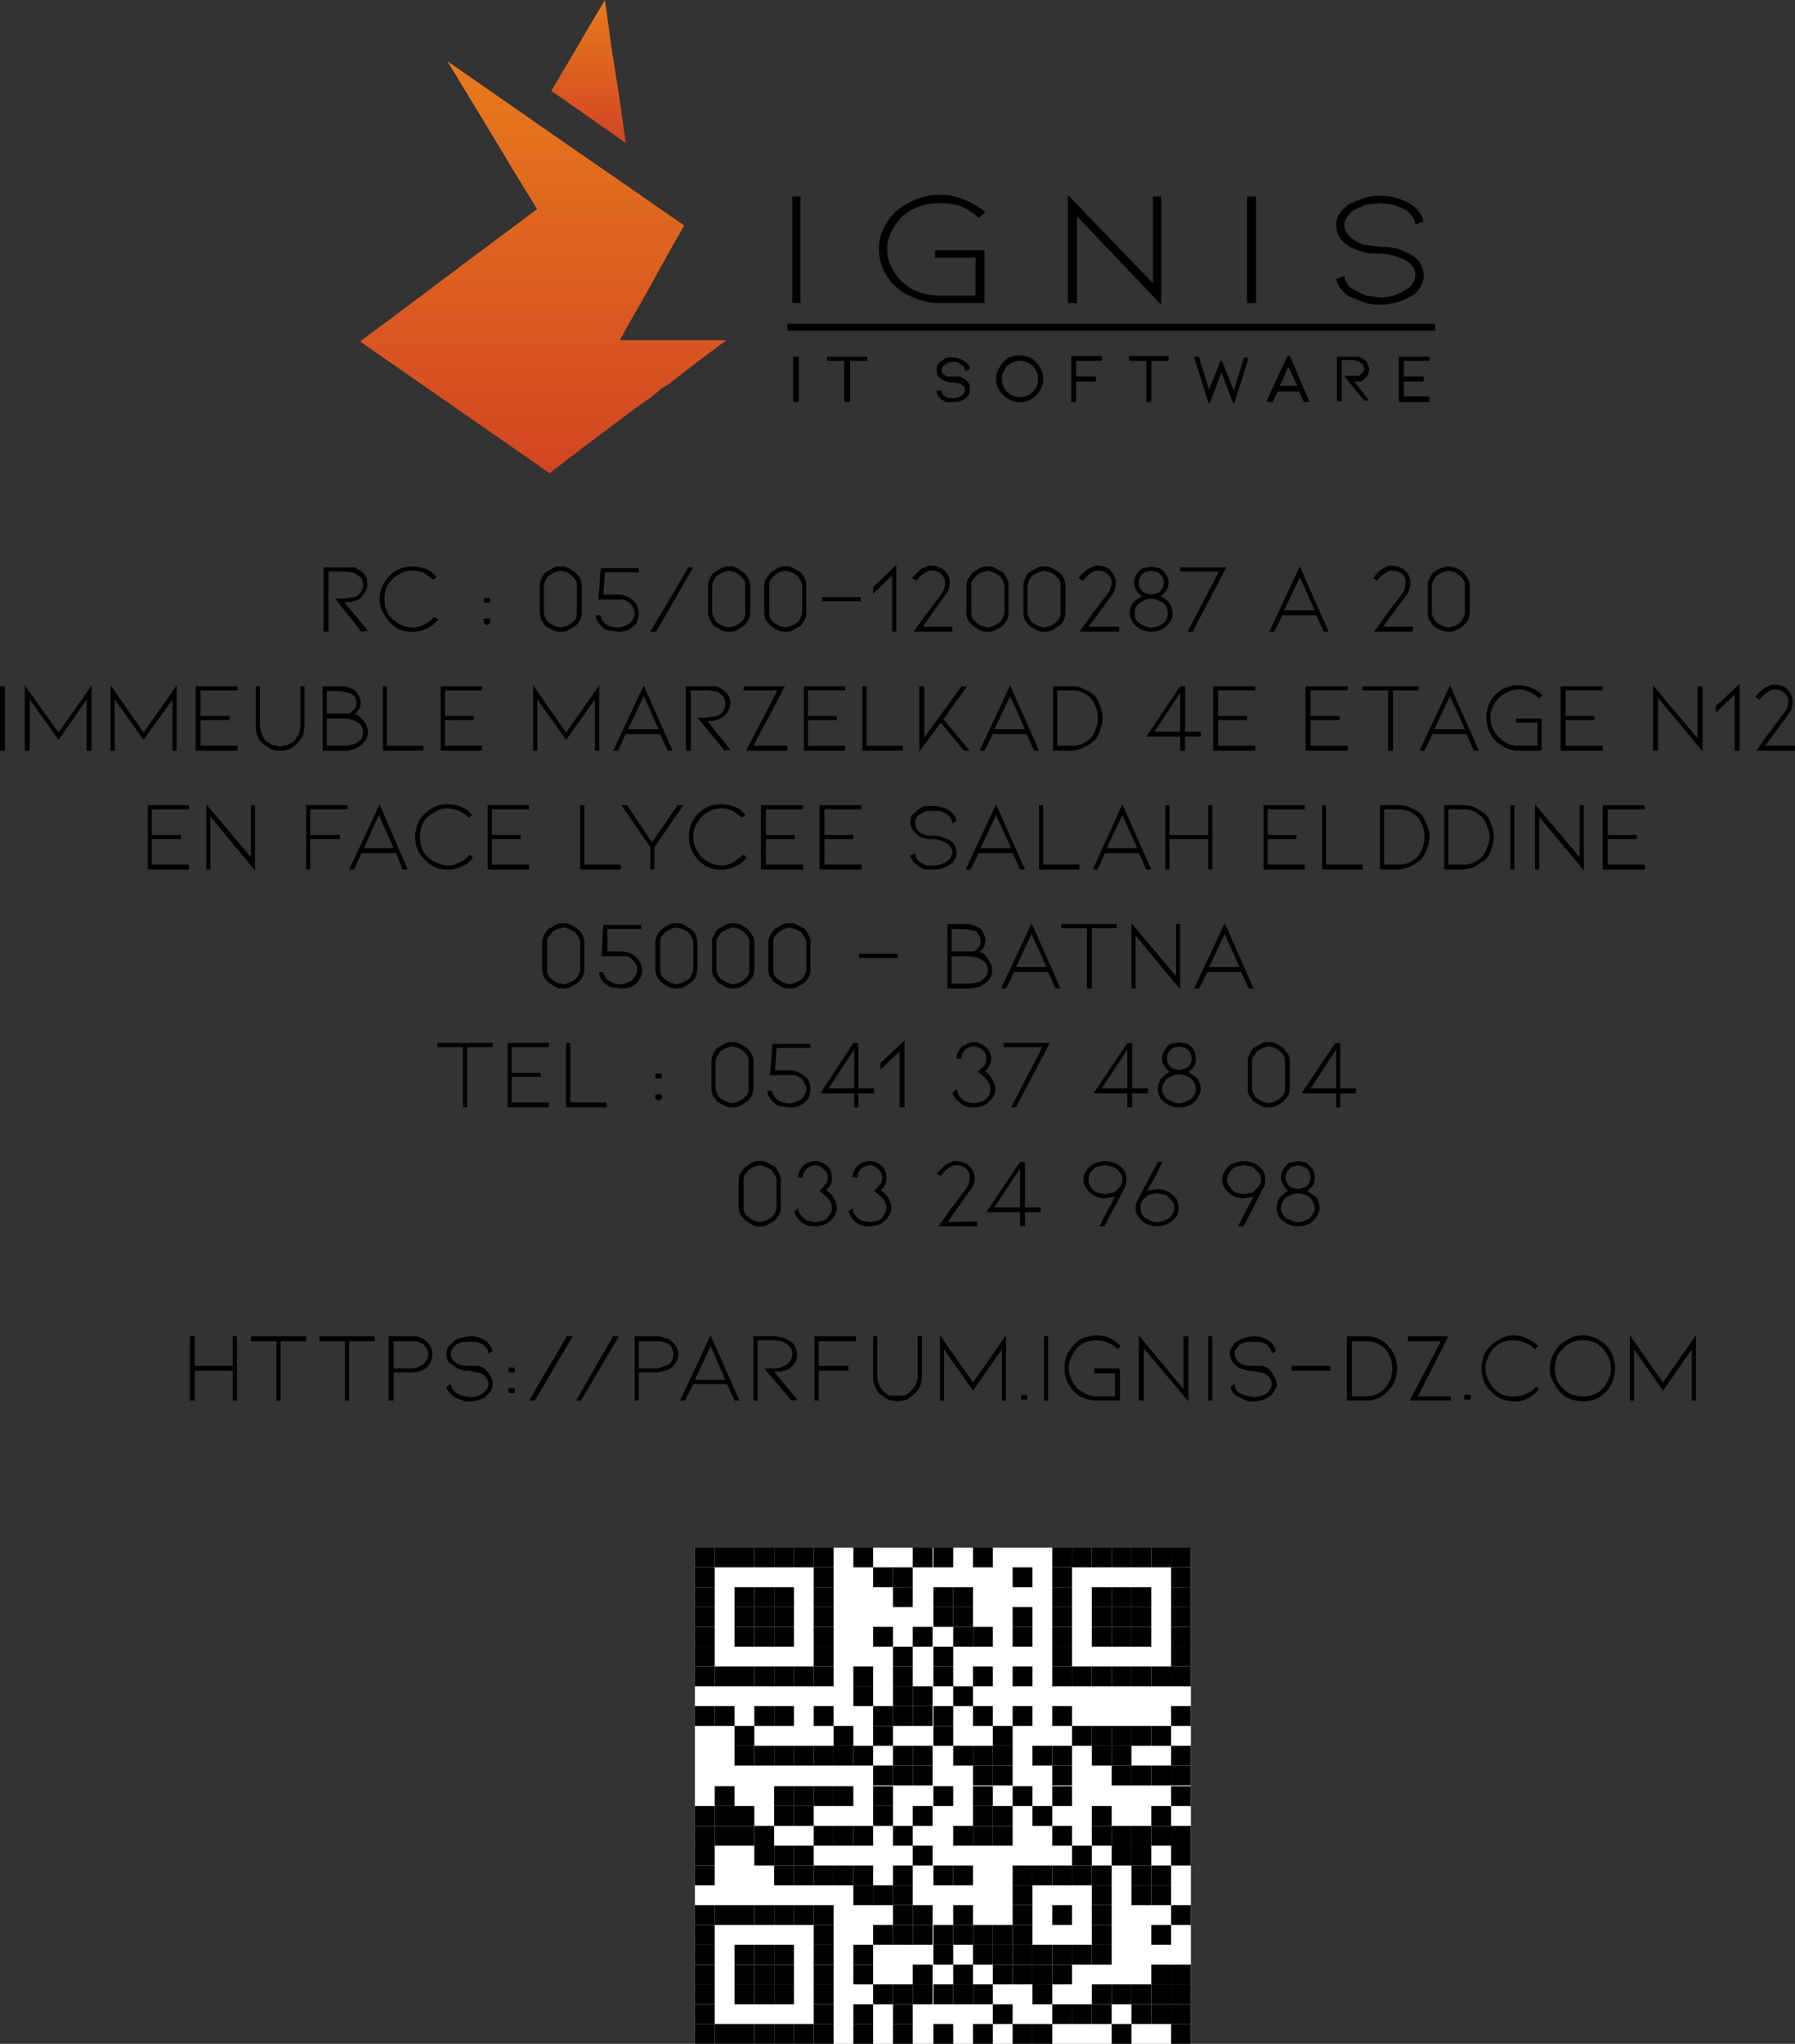 <svg id="Layer_1" data-name="Layer 1" xmlns="http://www.w3.org/2000/svg" xmlns:xlink="http://www.w3.org/1999/xlink" viewBox="0 0 217.5 247.5"><rect x="0" y="0" width="217.5" height="247.5" fill="#333333" stroke="none"/><defs><style>.cls-1{fill:url(#linear-gradient);}.cls-2{fill:url(#linear-gradient-2);}.cls-3{fill:#fff;}</style><linearGradient id="linear-gradient" x1="71.33" x2="71.33" y2="17.25" gradientUnits="userSpaceOnUse"><stop offset="0" stop-color="#e77a1c"/><stop offset="1" stop-color="#d24523"/></linearGradient><linearGradient id="linear-gradient-2" x1="65.83" y1="7.39" x2="65.83" y2="57.28" xlink:href="#linear-gradient"/></defs><title>ignis info</title><path d="M73.6,89.9l-3.2-4h1l1.4-.2a1.3,1.3,0,0,0,.7-.6,1.4,1.4,0,0,0,.3-.9,3.1,3.1,0,0,0-.2-.8l-.8-.6-1-.2H69.6v7.3H69V82.1h3.8l.8.5c.3.2.4.5.6.7a2.5,2.5,0,0,1,.1.8,1.6,1.6,0,0,1-.4,1.2,1.8,1.8,0,0,1-.9.8l-.7.2h-.8l2.9,3.5Z" transform="translate(-29.8 -13.4)"/><path d="M79.8,89.9a3.5,3.5,0,0,1-2-.5,4,4,0,0,1-1.4-1.5,3.4,3.4,0,0,1-.6-2,3.9,3.9,0,0,1,.6-2,3.8,3.8,0,0,1,1.4-1.4,3.5,3.5,0,0,1,2-.5,4.5,4.5,0,0,1,1.6.3,3.1,3.1,0,0,1,1.3,1l-.4.3-1.1-.8a3.5,3.5,0,0,0-1.4-.3,2.6,2.6,0,0,0-1.7.5,3.7,3.7,0,0,0-1.3,1.2,3.3,3.3,0,0,0-.4,1.7,3.7,3.7,0,0,0,.4,1.8,3.7,3.7,0,0,0,1.3,1.2,3.4,3.4,0,0,0,1.7.5,2.3,2.3,0,0,0,1.4-.4,2.7,2.7,0,0,0,1.2-.9l.5.3a3.6,3.6,0,0,1-1.4,1.1A3.5,3.5,0,0,1,79.8,89.9Z" transform="translate(-29.8 -13.4)"/><path d="M88.4,86.1a.4.4,0,0,1,.1-.3h.6a.5.5,0,0,1,0,.6h-.6A.4.4,0,0,1,88.4,86.1Zm0,2.5a.4.4,0,0,1,.1-.3h.6a.4.4,0,0,1,.1.3c0,.2,0,.2-.1.3l-.3.2-.3-.2C88.4,88.8,88.4,88.8,88.4,88.6Z" transform="translate(-29.8 -13.4)"/><path d="M97.7,89.9a1.5,1.5,0,0,1-.9-.2l-.9-.5-.5-.7a2.9,2.9,0,0,1-.2-.9V84.3a1.9,1.9,0,0,1,.2-.8,2.2,2.2,0,0,1,.5-.8l.9-.5a1.5,1.5,0,0,1,.9-.2,1.8,1.8,0,0,1,1,.2l.8.5a2.4,2.4,0,0,1,.6.8,1.9,1.9,0,0,1,.2.8v3.3a2.9,2.9,0,0,1-.2.9c-.2.2-.3.5-.6.7l-.8.5A1.8,1.8,0,0,1,97.7,89.9Zm0-7.4-.7.2-.7.4a2.1,2.1,0,0,0-.4.6,1.4,1.4,0,0,0-.2.6v3.3a1.4,1.4,0,0,0,.2.6,1.3,1.3,0,0,0,.4.6l.7.4.7.2.8-.2.6-.4c.2-.2.4-.3.5-.6a1.3,1.3,0,0,0,.1-.6V84.3a1.3,1.3,0,0,0-.1-.6l-.5-.6-.6-.4Z" transform="translate(-29.8 -13.4)"/><path d="M104.6,89.9l-1.3-.2a2.4,2.4,0,0,1-.9-.8,1.4,1.4,0,0,1-.4-1h.6a.9.9,0,0,0,.1.5l.4.5a2.5,2.5,0,0,0,1.5.5,2.3,2.3,0,0,0,1.1-.3,1.3,1.3,0,0,0,.7-.6,1.6,1.6,0,0,0,.3-.9,1.4,1.4,0,0,0-.2-.6,2.1,2.1,0,0,0-.4-.6l-.7-.4h-3.1l.3-3.8h4.6v.5h-4.1l-.2,2.7h1.7a2.8,2.8,0,0,1,1.3.3,3.9,3.9,0,0,1,1,.8,2.6,2.6,0,0,1,0,2.4,3.9,3.9,0,0,1-1,.8A2.8,2.8,0,0,1,104.6,89.9Z" transform="translate(-29.8 -13.4)"/><path d="M108.6,89.9l4.6-7.8h.6l-4.5,7.8Z" transform="translate(-29.8 -13.4)"/><path d="M118.1,89.9a1.5,1.5,0,0,1-.9-.2l-.9-.5-.5-.7a2.9,2.9,0,0,1-.2-.9V84.3a1.9,1.9,0,0,1,.2-.8,2.2,2.2,0,0,1,.5-.8l.9-.5a1.5,1.5,0,0,1,.9-.2,1.8,1.8,0,0,1,1,.2l.8.5a2.4,2.4,0,0,1,.6.8,1.9,1.9,0,0,1,.2.8v3.3a2.9,2.9,0,0,1-.2.9c-.2.2-.3.5-.6.7l-.8.5A1.8,1.8,0,0,1,118.1,89.9Zm0-7.4-.7.2-.7.4a2.1,2.1,0,0,0-.4.6,1.4,1.4,0,0,0-.2.6v3.3a1.4,1.4,0,0,0,.2.6,1.3,1.3,0,0,0,.4.6l.7.4.7.2.8-.2.6-.4c.2-.2.4-.3.5-.6a1.3,1.3,0,0,0,.1-.6V84.3a1.3,1.3,0,0,0-.1-.6l-.5-.6-.6-.4Z" transform="translate(-29.8 -13.4)"/><path d="M125,89.9a1.8,1.8,0,0,1-1-.2l-.8-.5-.6-.7a2.9,2.9,0,0,1-.2-.9V84.3a1.9,1.9,0,0,1,.2-.8l.6-.8.8-.5a1.6,1.6,0,0,1,1-.2,1.5,1.5,0,0,1,.9.2l.9.5a2.2,2.2,0,0,1,.5.8,1.1,1.1,0,0,1,.2.8v3.3a1.5,1.5,0,0,1-.2.9l-.5.7-.9.5A1.5,1.5,0,0,1,125,89.9Zm0-7.4-.8.2-.6.4-.5.6a1.3,1.3,0,0,0-.1.6v3.3a1.3,1.3,0,0,0,.1.6c.1.3.3.4.5.6l.6.4.8.2.7-.2.7-.4a1.3,1.3,0,0,0,.4-.6,1.4,1.4,0,0,0,.2-.6V84.3a1.4,1.4,0,0,0-.2-.6l-.4-.6-.7-.4Z" transform="translate(-29.8 -13.4)"/><path d="M129.4,86.2v-.5h4.7v.5Z" transform="translate(-29.8 -13.4)"/><path d="M135.6,84.5l2.8-2.7v8.1h-.5V83.1l-2.3,2.2Z" transform="translate(-29.8 -13.4)"/><path d="M145.2,89.3v.6h-4.7l1.5-2.1,1.9-2.5a2.2,2.2,0,0,0,.4-1.3v-.2a1.4,1.4,0,0,0-.6-1,1.6,1.6,0,0,0-.9-.3h-.4a3.8,3.8,0,0,0-1.3.9l-.2.3h-.1l-.5-.3.4-.4.7-.7.9-.4h.5a2.8,2.8,0,0,1,1.2.4,2.2,2.2,0,0,1,.9,1.4V84a2.4,2.4,0,0,1-.6,1.5l-2.7,3.8Z" transform="translate(-29.8 -13.4)"/><path d="M149.5,89.9a1.8,1.8,0,0,1-1-.2l-.8-.5-.6-.7a2.9,2.9,0,0,1-.2-.9V84.3a1.9,1.9,0,0,1,.2-.8l.6-.8.8-.5a1.8,1.8,0,0,1,1-.2,1.5,1.5,0,0,1,.9.2l.9.5a2.2,2.2,0,0,1,.5.8,1.1,1.1,0,0,1,.2.8v3.3a1.5,1.5,0,0,1-.2.9l-.5.7-.9.5A1.5,1.5,0,0,1,149.5,89.9Zm0-7.4-.8.2-.6.4-.5.6a1.3,1.3,0,0,0-.1.6v3.3a1.3,1.3,0,0,0,.1.6c.1.3.3.4.5.6l.6.4.8.2.7-.2.7-.4a1.3,1.3,0,0,0,.4-.6,1.4,1.4,0,0,0,.2-.6V84.3a1.4,1.4,0,0,0-.2-.6l-.4-.6-.7-.4Z" transform="translate(-29.8 -13.4)"/><path d="M156.3,89.9a1.5,1.5,0,0,1-.9-.2l-.9-.5-.5-.7a2.9,2.9,0,0,1-.2-.9V84.3a1.9,1.9,0,0,1,.2-.8,2.2,2.2,0,0,1,.5-.8l.9-.5a1.5,1.5,0,0,1,.9-.2,1.8,1.8,0,0,1,1,.2l.8.5a1.6,1.6,0,0,1,.6.8,1.9,1.9,0,0,1,.2.8v3.3a2.9,2.9,0,0,1-.2.9,1.9,1.9,0,0,1-.6.7l-.8.5A1.8,1.8,0,0,1,156.3,89.9Zm0-7.4-.7.2-.7.4a2.1,2.1,0,0,0-.4.6,1.4,1.4,0,0,0-.2.6v3.3a1.4,1.4,0,0,0,.2.6,1.3,1.3,0,0,0,.4.6l.7.4.7.2.8-.2.6-.4c.2-.2.4-.3.5-.6a1.3,1.3,0,0,0,.1-.6V84.3a1.3,1.3,0,0,0-.1-.6l-.5-.6-.6-.4Z" transform="translate(-29.8 -13.4)"/><path d="M165.4,89.3v.6h-4.8l1.5-2.1,1.9-2.5a2.4,2.4,0,0,0,.5-1.3v-.2a1.3,1.3,0,0,0-.7-1,1.1,1.1,0,0,0-.8-.3h-.4a3,3,0,0,0-1.3.9c-.1.1-.2.2-.2.3h-.2l-.4-.3.3-.4.8-.7.9-.4h.5a2.8,2.8,0,0,1,1.2.4,2.5,2.5,0,0,1,.8,1.4V84a2.3,2.3,0,0,1-.5,1.5l-2.8,3.8Z" transform="translate(-29.8 -13.4)"/><path d="M171.5,86.4a2.8,2.8,0,0,1,.4,1.3,1.7,1.7,0,0,1-.4,1.1,2.4,2.4,0,0,1-.9.8,3,3,0,0,1-2.6,0,2.4,2.4,0,0,1-.9-.8,1.7,1.7,0,0,1-.4-1.1,2,2,0,0,1,.4-1.3,3.1,3.1,0,0,1,1.1-.8,2.3,2.3,0,0,1-.7-.7,1.6,1.6,0,0,1-.3-.9,1.7,1.7,0,0,1,.3-1,2,2,0,0,1,.8-.8l1-.2,1,.2a2,2,0,0,1,.8.8,1.7,1.7,0,0,1,.3,1,1.6,1.6,0,0,1-.3.9,2.3,2.3,0,0,1-.7.7A3.1,3.1,0,0,1,171.5,86.4Zm-1.2,2.7a1.6,1.6,0,0,0,.8-.6,1.9,1.9,0,0,0,.2-.8,2.9,2.9,0,0,0-.2-.9,1.6,1.6,0,0,0-.8-.6,1.8,1.8,0,0,0-2,0,1.6,1.6,0,0,0-.8.6,1.5,1.5,0,0,0-.2.9,1.1,1.1,0,0,0,.2.8,1.6,1.6,0,0,0,.8.6,1.8,1.8,0,0,0,2,0ZM168,84.7a1.2,1.2,0,0,0,.5.5l.8.2.8-.2a1.2,1.2,0,0,0,.5-.5,1,1,0,0,0,.2-.7,1.2,1.2,0,0,0-.2-.8c-.1-.2-.3-.3-.5-.5l-.8-.2-.8.2c-.2.2-.4.3-.5.5a1.2,1.2,0,0,0-.2.8A1,1,0,0,0,168,84.7Z" transform="translate(-29.8 -13.4)"/><path d="M178.4,82.1l-4.1,7.8h-.6l3.8-7.3h-4.7v-.5Z" transform="translate(-29.8 -13.4)"/><path d="M185.2,87.9l-1,2h-.6l3.7-7.9,3.5,7.9h-.6l-.9-2Zm2.1-4.6-1.9,4h3.7Z" transform="translate(-29.8 -13.4)"/><path d="M201,89.3v.6h-4.7l1.5-2.1,1.9-2.5a2.2,2.2,0,0,0,.4-1.3v-.2a1,1,0,0,0-.6-1,1.4,1.4,0,0,0-.9-.3h-.4a5.1,5.1,0,0,0-1.3.9l-.2.3h-.1l-.4-.3.3-.4a2.7,2.7,0,0,1,.8-.7,2,2,0,0,1,.8-.4h.5a2.8,2.8,0,0,1,1.2.4,2.2,2.2,0,0,1,.9,1.4V84a3,3,0,0,1-.5,1.5c-1,1.4-2,2.6-2.8,3.8Z" transform="translate(-29.8 -13.4)"/><path d="M205.3,89.9a1.5,1.5,0,0,1-.9-.2,2.6,2.6,0,0,1-.9-.5l-.5-.7a1.5,1.5,0,0,1-.2-.9V84.3a1.1,1.1,0,0,1,.2-.8,2.2,2.2,0,0,1,.5-.8,2.6,2.6,0,0,1,.9-.5,2.1,2.1,0,0,1,1.8,0,2.6,2.6,0,0,1,.9.5l.6.8a1.9,1.9,0,0,1,.2.8v3.3a2.9,2.9,0,0,1-.2.9l-.6.7a2.6,2.6,0,0,1-.9.5A1.5,1.5,0,0,1,205.3,89.9Zm0-7.4-.7.2-.7.4a2.1,2.1,0,0,0-.4.6,1.4,1.4,0,0,0-.2.6v3.3a1.4,1.4,0,0,0,.2.6,1.3,1.3,0,0,0,.4.6l.7.4.7.2.8-.2.6-.4a1.3,1.3,0,0,0,.4-.6,1.4,1.4,0,0,0,.2-.6V84.3a1.3,1.3,0,0,0-.1-.6l-.5-.6-.6-.4Z" transform="translate(-29.8 -13.4)"/><path d="M29.8,104.3V96.5h.6v7.8Z" transform="translate(-29.8 -13.4)"/><path d="M40.3,104.3V98.1L36.9,103l-3.5-4.9v6.2h-.6V96.4l4.1,5.7,4-5.7v7.9Z" transform="translate(-29.8 -13.4)"/><path d="M50.7,104.3V98.1L47.2,103l-3.5-4.9v6.2h-.5V96.4l4,5.7,4-5.7v7.9Z" transform="translate(-29.8 -13.4)"/><path d="M53.5,104.3V96.5h5.1V97H54.1v3.1h3.5v.5H54.1v3.1h4.5v.6Z" transform="translate(-29.8 -13.4)"/><path d="M63.7,104.3a2.2,2.2,0,0,1-1.1-.2l-1-.7a1.8,1.8,0,0,1-.6-.9,2.5,2.5,0,0,1-.2-1.2V96.5h.5v4.8a3.6,3.6,0,0,0,.2,1,3.5,3.5,0,0,0,.5.8l.8.5.9.2,1-.2.8-.5.5-.8a3.6,3.6,0,0,0,.2-1V96.5h.5v4.8a5,5,0,0,1-.2,1.2,4.6,4.6,0,0,1-1.6,1.6A2.5,2.5,0,0,1,63.7,104.3Z" transform="translate(-29.8 -13.4)"/><path d="M74,100.9a2.1,2.1,0,0,1,.4,1.2,3.1,3.1,0,0,1-.2.8c-.2.2-.3.5-.6.7l-.8.5-1,.2H68.9V96.5h2.2a2.6,2.6,0,0,1,1.8.6c.2.1.3.4.4.6a1.9,1.9,0,0,1,.2.7,2,2,0,0,1-.2.9c-.2.3-.3.5-.6.6H73A3.9,3.9,0,0,1,74,100.9Zm-4.6-1.1h2.7a1.3,1.3,0,0,0,.6-.5,1,1,0,0,0,.3-.8,2.5,2.5,0,0,0-.2-.7,1.8,1.8,0,0,0-.7-.5l-1-.2H69.4Zm3.4,3.7.8-.6a3.1,3.1,0,0,0,.2-.8,1.4,1.4,0,0,0-.3-.9,1.8,1.8,0,0,0-.7-.5,2.9,2.9,0,0,0-1.4-.3h-2v3.3h2.4Z" transform="translate(-29.8 -13.4)"/><path d="M76.2,104.3V96.5h.5v7.2h4.4v.6Z" transform="translate(-29.8 -13.4)"/><path d="M83.2,104.3V96.5h5V97H83.7v3.1h3.5v.5H83.7v3.1h4.5v.6Z" transform="translate(-29.8 -13.4)"/><path d="M101.9,104.3V98.1L98.4,103l-3.5-4.9v6.2h-.5V96.4l4,5.7,4-5.7v7.9Z" transform="translate(-29.8 -13.4)"/><path d="M105.6,102.3l-.9,2h-.6l3.7-7.9,3.5,7.9h-.6l-.9-2Zm2.2-4.6-1.9,4h3.7Z" transform="translate(-29.8 -13.4)"/><path d="M117.6,104.3l-3.3-4h1l1.4-.2a1.3,1.3,0,0,0,.7-.6,1.4,1.4,0,0,0,.3-.9,3.1,3.1,0,0,0-.2-.8l-.7-.6-1.1-.2h-2.2v7.3h-.6V96.5h3.8l.8.5a1.9,1.9,0,0,1,.6.7,3.1,3.1,0,0,1,.2.8,2.1,2.1,0,0,1-.4,1.2,2.5,2.5,0,0,1-1,.8l-.7.2h-.7l2.8,3.5Z" transform="translate(-29.8 -13.4)"/><path d="M120.2,104.3,124,97h-4.1v-.5h5l-3.8,7.2h4.1v.6Z" transform="translate(-29.8 -13.4)"/><path d="M127.2,104.3V96.5h5V97h-4.5v3.1h3.5v.5h-3.5v3.1h4.5v.6Z" transform="translate(-29.8 -13.4)"/><path d="M134.3,104.3V96.5h.5v7.2h4.4v.6Z" transform="translate(-29.8 -13.4)"/><path d="M147.3,104.3h-.7l-2.8-3.4-2.6,3.5V96.5h.6v6.2l4.5-6.2h.7l-2.9,4Z" transform="translate(-29.8 -13.4)"/><path d="M150.1,102.3l-1,2h-.6l3.7-7.9,3.5,7.9h-.6l-.9-2Zm2.1-4.6-1.9,4H154Z" transform="translate(-29.8 -13.4)"/><path d="M159.6,104.3h-2.2V96.5h2.2a3.3,3.3,0,0,1,1.5.3,5.7,5.7,0,0,1,1.3.8,3.3,3.3,0,0,1,.7,1.3,3.2,3.2,0,0,1,.3,1.4,3.3,3.3,0,0,1-.3,1.5,3.3,3.3,0,0,1-.7,1.3,5.7,5.7,0,0,1-1.3.8A3.3,3.3,0,0,1,159.6,104.3Zm-1.7-.6h1.7a3,3,0,0,0,2.4-1,2.4,2.4,0,0,0,.6-1.1,2.7,2.7,0,0,0,.2-1.3,2.5,2.5,0,0,0-.2-1.2A2.4,2.4,0,0,0,162,98a3,3,0,0,0-2.4-1h-1.7Z" transform="translate(-29.8 -13.4)"/><path d="M169.7,102h5.6v.6h-1.9v1.7h-.6v-1.7h-4.1l4.1-6.1h.6v5.7h-.6V97.3Z" transform="translate(-29.8 -13.4)"/><path d="M176.8,104.3V96.5h5.1V97h-4.5v3.1h3.5v.5h-3.5v3.1h4.5v.6Z" transform="translate(-29.8 -13.4)"/><path d="M188,104.3V96.5h5.1V97h-4.5v3.1h3.5v.5h-3.5v3.1h4.5v.6Z" transform="translate(-29.8 -13.4)"/><path d="M201.7,96.5V97h-3.1v7.3H198V97h-3.1v-.5Z" transform="translate(-29.8 -13.4)"/><path d="M203.4,102.3l-1,2h-.6l3.7-7.9,3.5,7.9h-.6l-.9-2Zm2.1-4.6-1.9,4h3.7Z" transform="translate(-29.8 -13.4)"/><path d="M216.6,104.3h-2.8a3.6,3.6,0,0,1-2-.6,3.8,3.8,0,0,1-1.4-1.4,4.3,4.3,0,0,1,0-4,3.8,3.8,0,0,1,1.4-1.4,3.5,3.5,0,0,1,2-.5,4.5,4.5,0,0,1,1.6.3,3.8,3.8,0,0,1,1.3.9l-.4.4a3.6,3.6,0,0,0-1.2-.8,2.8,2.8,0,0,0-1.3-.3,3.4,3.4,0,0,0-1.7.5,3.4,3.4,0,0,0-1.2,1.2,3.1,3.1,0,0,0,0,3.4,3.4,3.4,0,0,0,1.2,1.2,2.6,2.6,0,0,0,1.7.5h2.3v-2.8h-2.6v-.5h3.1Z" transform="translate(-29.8 -13.4)"/><path d="M218.9,104.3V96.5H224V97h-4.5v3.1H223v.5h-3.5v3.1H224v.6Z" transform="translate(-29.8 -13.4)"/><path d="M230.7,97.9v6.4h-.6V96.4l5.4,6.4V96.5h.6v7.9Z" transform="translate(-29.8 -13.4)"/><path d="M237.7,98.9l2.9-2.7v8.1H240V97.5l-2.3,2.2Z" transform="translate(-29.8 -13.4)"/><path d="M247.4,103.7v.6h-4.8l1.5-2.1,1.9-2.5a2.4,2.4,0,0,0,.5-1.3v-.2a1.3,1.3,0,0,0-.7-1,1.1,1.1,0,0,0-.8-.3h-.4a3,3,0,0,0-1.3.9l-.3.3h-.1l-.4-.3.3-.4.8-.7.9-.4h.5a2.8,2.8,0,0,1,1.2.4,2.5,2.5,0,0,1,.8,1.4v.3a2.3,2.3,0,0,1-.5,1.5l-2.8,3.8Z" transform="translate(-29.8 -13.4)"/><path d="M47.7,118.7v-7.8h5v.5H48.2v3.1h3.5v.5H48.2v3.1h4.5v.6Z" transform="translate(-29.8 -13.4)"/><path d="M55.3,112.3v6.4h-.5v-7.9l5.4,6.4v-6.3h.5v7.9Z" transform="translate(-29.8 -13.4)"/><path d="M66.9,118.7v-7.8h5v.5H67.4v3.1H71v.5H67.4v3.7Z" transform="translate(-29.8 -13.4)"/><path d="M73.6,116.7l-.9,2h-.6l3.7-7.9,3.4,7.9h-.6l-.8-2Zm2.1-4.6-1.8,4h3.6Z" transform="translate(-29.8 -13.4)"/><path d="M84.1,118.7a3.5,3.5,0,0,1-2-.5,5.4,5.4,0,0,1-1.5-1.5,4.2,4.2,0,0,1-.5-2,4.9,4.9,0,0,1,.5-2,5,5,0,0,1,1.5-1.4,3.5,3.5,0,0,1,2-.5,4.5,4.5,0,0,1,1.6.3,3.1,3.1,0,0,1,1.3,1l-.4.3a3.6,3.6,0,0,0-1.2-.8,3.1,3.1,0,0,0-1.3-.3,2.6,2.6,0,0,0-1.7.5,3,3,0,0,0-1.3,1.2,3.3,3.3,0,0,0-.4,1.7,3.7,3.7,0,0,0,.4,1.8,3,3,0,0,0,1.3,1.2,3.4,3.4,0,0,0,1.7.5,2.3,2.3,0,0,0,1.4-.4,2.7,2.7,0,0,0,1.2-.9l.4.3a2.8,2.8,0,0,1-1.3,1.1A3.5,3.5,0,0,1,84.1,118.7Z" transform="translate(-29.8 -13.4)"/><path d="M88.9,118.7v-7.8h5v.5H89.4v3.1h3.5v.5H89.4v3.1h4.5v.6Z" transform="translate(-29.8 -13.4)"/><path d="M100.1,118.7v-7.8h.5v7.2H105v.6Z" transform="translate(-29.8 -13.4)"/><path d="M108.8,115.4l3.1-4.5h.7l-3.5,5.1v2.7h-.5V116l-3.5-5.1h.7Z" transform="translate(-29.8 -13.4)"/><path d="M117.2,118.7a3.5,3.5,0,0,1-2-.5,4,4,0,0,1-1.4-1.5,3.3,3.3,0,0,1-.5-2,3.7,3.7,0,0,1,.5-2,3.8,3.8,0,0,1,1.4-1.4,3.5,3.5,0,0,1,2-.5,4.1,4.1,0,0,1,1.6.3,2.6,2.6,0,0,1,1.3,1l-.4.3-1.1-.8a3.2,3.2,0,0,0-1.4-.3,2.6,2.6,0,0,0-1.7.5,3.4,3.4,0,0,0-1.2,1.2,3.4,3.4,0,0,0-.5,1.7,3.7,3.7,0,0,0,.5,1.8,3.4,3.4,0,0,0,1.2,1.2,3.4,3.4,0,0,0,1.7.5,2.8,2.8,0,0,0,1.5-.4l1.2-.9.4.3a3,3,0,0,1-1.4,1.1A3.3,3.3,0,0,1,117.2,118.7Z" transform="translate(-29.8 -13.4)"/><path d="M122,118.7v-7.8h5.1v.5h-4.5v3.1h3.5v.5h-3.5v3.1h4.5v.6Z" transform="translate(-29.8 -13.4)"/><path d="M129.1,118.7v-7.8h5.1v.5h-4.5v3.1h3.5v.5h-3.5v3.1h4.5v.6Z" transform="translate(-29.8 -13.4)"/><path d="M145.4,115.6a1.9,1.9,0,0,1,.3,1,1.1,1.1,0,0,1-.2.8,1.3,1.3,0,0,1-.6.7,3.4,3.4,0,0,1-2,.6h-1a1.9,1.9,0,0,1-.9-.5,1.8,1.8,0,0,1-.9-1.2l.6-.3a1.3,1.3,0,0,0,.6,1.1l.7.4h.9a2.5,2.5,0,0,0,1.6-.5,1.3,1.3,0,0,0,.7-1.1,1.1,1.1,0,0,0-.3-.7,1,1,0,0,0-.6-.5,3.4,3.4,0,0,0-1.4-.4h-.6l-.9-.2a2.4,2.4,0,0,1-.9-.8,1.4,1.4,0,0,1-.4-1,2.9,2.9,0,0,1,.2-.9l.7-.6a1.9,1.9,0,0,1,.9-.5h1a3.4,3.4,0,0,1,2,.6,2,2,0,0,1,.8,1.2l-.5.3a1.4,1.4,0,0,0-.2-.6,1.2,1.2,0,0,0-.5-.5l-.7-.4H142l-.7.4a1.2,1.2,0,0,0-.5.5,1.3,1.3,0,0,0-.1.6,1.9,1.9,0,0,0,.2.7,1.3,1.3,0,0,0,.7.6l.6.2h1.2l.6.2.6.2A2.7,2.7,0,0,1,145.4,115.6Z" transform="translate(-29.8 -13.4)"/><path d="M148.4,116.7l-1,2h-.6l3.7-7.9,3.5,7.9h-.6l-.9-2Zm2.1-4.6-1.9,4h3.7Z" transform="translate(-29.8 -13.4)"/><path d="M155.7,118.7v-7.8h.5v7.2h4.4v.6Z" transform="translate(-29.8 -13.4)"/><path d="M163.7,116.7l-.9,2h-.6l3.6-7.9,3.5,7.9h-.6l-.9-2Zm2.1-4.6-1.9,4h3.7Z" transform="translate(-29.8 -13.4)"/><path d="M176.2,115h-4.7v3.7H171v-7.8h.5v3.6h4.7v-3.6h.5v7.8h-.5Z" transform="translate(-29.8 -13.4)"/><path d="M182.9,118.7v-7.8h5v.5h-4.5v3.1h3.5v.5h-3.5v3.1h4.5v.6Z" transform="translate(-29.8 -13.4)"/><path d="M190,118.7v-7.8h.5v7.2h4.4v.6Z" transform="translate(-29.8 -13.4)"/><path d="M199.2,118.7H197v-7.8h2.2a3.7,3.7,0,0,1,1.5.3,5.7,5.7,0,0,1,1.3.8,5.4,5.4,0,0,1,.7,1.3,3.2,3.2,0,0,1,.3,1.4,3.3,3.3,0,0,1-.3,1.5,5.4,5.4,0,0,1-.7,1.3,5.7,5.7,0,0,1-1.3.8A3.7,3.7,0,0,1,199.2,118.7Zm-1.7-.6h1.7a3,3,0,0,0,2.4-1,3.9,3.9,0,0,0,.6-1.1,4,4,0,0,0,0-2.5,3.9,3.9,0,0,0-.6-1.1,3.1,3.1,0,0,0-2.4-1h-1.7Z" transform="translate(-29.8 -13.4)"/><path d="M207,118.7h-2.2v-7.8H207a4.1,4.1,0,0,1,1.6.3l1.2.8a3.3,3.3,0,0,1,.7,1.3,3.2,3.2,0,0,1,.3,1.4,3.3,3.3,0,0,1-.3,1.5,3.3,3.3,0,0,1-.7,1.3l-1.2.8A4.2,4.2,0,0,1,207,118.7Zm-1.7-.6H207a3,3,0,0,0,2.4-1,2.4,2.4,0,0,0,.6-1.1,2.8,2.8,0,0,0,.3-1.3,2.7,2.7,0,0,0-.3-1.2,2.4,2.4,0,0,0-.6-1.1,3,3,0,0,0-2.4-1h-1.7Z" transform="translate(-29.8 -13.4)"/><path d="M212.8,118.7v-7.8h.5v7.8Z" transform="translate(-29.8 -13.4)"/><path d="M216.3,112.3v6.4h-.5v-7.9l5.4,6.4v-6.3h.5v7.9Z" transform="translate(-29.8 -13.4)"/><path d="M224,118.7v-7.8h5.1v.5h-4.5v3.1h3.5v.5h-3.5v3.1h4.5v.6Z" transform="translate(-29.8 -13.4)"/><path d="M98.1,133.1a1.6,1.6,0,0,1-1-.2l-.8-.5c-.3-.2-.4-.5-.6-.7a2.9,2.9,0,0,1-.2-.9v-3.3a1.9,1.9,0,0,1,.2-.8,2.4,2.4,0,0,1,.6-.8l.8-.5a1.6,1.6,0,0,1,1-.2,1.5,1.5,0,0,1,.9.2l.8.5a1.6,1.6,0,0,1,.6.8,1.9,1.9,0,0,1,.2.8v3.3a2.9,2.9,0,0,1-.2.9,1.9,1.9,0,0,1-.6.7l-.8.5A1.5,1.5,0,0,1,98.1,133.1Zm0-7.4-.8.2-.6.4-.5.6a1.3,1.3,0,0,0-.1.6v3.3a1.3,1.3,0,0,0,.1.6c.1.3.3.4.5.6l.6.4.8.2.7-.2.7-.4a1.3,1.3,0,0,0,.4-.6,1.4,1.4,0,0,0,.2-.6v-3.3a1.4,1.4,0,0,0-.2-.6l-.4-.6-.7-.4Z" transform="translate(-29.8 -13.4)"/><path d="M105,133.1l-1.3-.2a3.9,3.9,0,0,1-1-.8,1.9,1.9,0,0,1-.3-1h.5c0,.2.1.3.2.5a1,1,0,0,0,.4.5,2.5,2.5,0,0,0,1.5.5,1.9,1.9,0,0,0,1-.3,1.1,1.1,0,0,0,.7-.6,1.6,1.6,0,0,0,.3-.9,1.3,1.3,0,0,0-.1-.6l-.5-.6c-.1-.2-.4-.3-.6-.4h-3.1l.2-3.8h4.6v.5h-4.1v2.7H105a3.1,3.1,0,0,1,1.3.3,2.4,2.4,0,0,1,.9.8,2,2,0,0,1,0,2.4,2.4,2.4,0,0,1-.9.8A3.1,3.1,0,0,1,105,133.1Z" transform="translate(-29.8 -13.4)"/><path d="M111.8,133.1a1.6,1.6,0,0,1-1-.2l-.8-.5c-.3-.2-.4-.5-.6-.7a2.9,2.9,0,0,1-.2-.9v-3.3a1.9,1.9,0,0,1,.2-.8,2.4,2.4,0,0,1,.6-.8l.8-.5a1.6,1.6,0,0,1,1-.2,1.5,1.5,0,0,1,.9.2l.8.5a1.6,1.6,0,0,1,.6.8,1.9,1.9,0,0,1,.2.8v3.3a2.9,2.9,0,0,1-.2.9,1.9,1.9,0,0,1-.6.7l-.8.5A1.5,1.5,0,0,1,111.8,133.1Zm0-7.4-.8.2-.6.4-.5.6a1.3,1.3,0,0,0-.1.6v3.3a1.3,1.3,0,0,0,.1.6c.1.3.3.4.5.6l.6.4.8.2.7-.2.7-.4a1.3,1.3,0,0,0,.4-.6,1.4,1.4,0,0,0,.2-.6v-3.3a1.4,1.4,0,0,0-.2-.6,2.1,2.1,0,0,0-.4-.6l-.7-.4Z" transform="translate(-29.8 -13.4)"/><path d="M118.6,133.1a1.5,1.5,0,0,1-.9-.2l-.9-.5-.5-.7a1.5,1.5,0,0,1-.2-.9v-3.3a1.1,1.1,0,0,1,.2-.8,2.2,2.2,0,0,1,.5-.8l.9-.5a1.5,1.5,0,0,1,.9-.2,2,2,0,0,1,1,.2l.8.5.6.8a1.9,1.9,0,0,1,.2.8v3.3a2.9,2.9,0,0,1-.2.9l-.6.7-.8.5A2,2,0,0,1,118.6,133.1Zm0-7.4-.7.2-.7.4-.4.6a1.4,1.4,0,0,0-.2.6v3.3a1.4,1.4,0,0,0,.2.6,1.3,1.3,0,0,0,.4.6l.7.4.7.2.8-.2.6-.4c.2-.2.4-.3.5-.6a1.3,1.3,0,0,0,.1-.6v-3.3a1.3,1.3,0,0,0-.1-.6l-.5-.6-.6-.4Z" transform="translate(-29.8 -13.4)"/><path d="M125.5,133.1a1.8,1.8,0,0,1-1-.2l-.8-.5c-.3-.2-.4-.5-.6-.7a2.9,2.9,0,0,1-.2-.9v-3.3a1.9,1.9,0,0,1,.2-.8,2.4,2.4,0,0,1,.6-.8l.8-.5a1.6,1.6,0,0,1,1-.2,1.5,1.5,0,0,1,.9.2l.9.5a2.2,2.2,0,0,1,.5.8,1.1,1.1,0,0,1,.2.8v3.3a1.5,1.5,0,0,1-.2.9l-.5.7-.9.5A1.5,1.5,0,0,1,125.5,133.1Zm0-7.4-.8.2-.6.4-.5.6a1.3,1.3,0,0,0-.1.6v3.3a1.3,1.3,0,0,0,.1.6c.1.3.3.4.5.6l.6.4.8.2.7-.2.7-.4a1.3,1.3,0,0,0,.4-.6,1.4,1.4,0,0,0,.2-.6v-3.3a1.4,1.4,0,0,0-.2-.6l-.4-.6-.7-.4Z" transform="translate(-29.8 -13.4)"/><path d="M133.9,129.4v-.5h4.7v.5Z" transform="translate(-29.8 -13.4)"/><path d="M149.6,129.7a1.6,1.6,0,0,1,.4,1.2,2.5,2.5,0,0,1-.1.8l-.6.7-.8.5-1.1.2h-2.8v-7.8h2.2a2.8,2.8,0,0,1,1.8.6c.2.1.3.4.4.6a1.9,1.9,0,0,1,.2.7,2,2,0,0,1-.2.9,1.7,1.7,0,0,1-.6.6h.3A2.4,2.4,0,0,1,149.6,129.7Zm-4.5-1.1h2.7a1.3,1.3,0,0,0,.6-.5c.2-.2.2-.4.2-.8a1.1,1.1,0,0,0-.2-.7,1,1,0,0,0-.6-.5l-1-.2h-1.7Zm3.4,3.7a2.2,2.2,0,0,0,.7-.6,1.6,1.6,0,0,0,.3-.8,1.4,1.4,0,0,0-.3-.9,1.8,1.8,0,0,0-.7-.5,3.3,3.3,0,0,0-1.5-.3h-1.9v3.3h2.3Z" transform="translate(-29.8 -13.4)"/><path d="M152.7,131.1l-1,2h-.6l3.7-7.9,3.5,7.9h-.6l-.9-2Zm2.1-4.6-1.9,4h3.7Z" transform="translate(-29.8 -13.4)"/><path d="M165.1,125.3v.5h-3v7.3h-.6v-7.3h-3.1v-.5Z" transform="translate(-29.8 -13.4)"/><path d="M167.4,126.7v6.4h-.5v-7.9l5.4,6.4v-6.3h.5v7.9Z" transform="translate(-29.8 -13.4)"/><path d="M176.1,131.1l-1,2h-.6l3.7-7.9,3.5,7.9h-.6l-.9-2Zm2.1-4.6-1.9,4H180Z" transform="translate(-29.8 -13.4)"/><path d="M89.5,139.7v.5H86.4v7.3h-.5v-7.3H82.8v-.5Z" transform="translate(-29.8 -13.4)"/><path d="M91.3,147.5v-7.8h5v.5H91.8v3.1h3.5v.5H91.8v3.1h4.5v.6Z" transform="translate(-29.8 -13.4)"/><path d="M98.4,147.5v-7.8h.5v7.2h4.4v.6Z" transform="translate(-29.8 -13.4)"/><path d="M109.2,143.7a.4.4,0,0,1,.1-.3h.6a.5.5,0,0,1,0,.6h-.6A.4.4,0,0,1,109.2,143.7Zm0,2.5a.4.4,0,0,1,.1-.3h.6a.4.4,0,0,1,.1.3c0,.2,0,.2-.1.3l-.3.2-.3-.2C109.2,146.4,109.2,146.4,109.2,146.2Z" transform="translate(-29.8 -13.4)"/><path d="M118.5,147.5a1.5,1.5,0,0,1-.9-.2l-.9-.5-.5-.7a2.9,2.9,0,0,1-.2-.9v-3.3a1.9,1.9,0,0,1,.2-.8,2.2,2.2,0,0,1,.5-.8l.9-.5a1.5,1.5,0,0,1,.9-.2,1.8,1.8,0,0,1,1,.2l.8.5a2.4,2.4,0,0,1,.6.8,1.9,1.9,0,0,1,.2.8v3.3a2.9,2.9,0,0,1-.2.9c-.2.2-.3.5-.6.7l-.8.5A1.8,1.8,0,0,1,118.5,147.5Zm0-7.4-.7.2-.7.4-.4.6a1.4,1.4,0,0,0-.2.6v3.3a1.4,1.4,0,0,0,.2.6,1.3,1.3,0,0,0,.4.6l.7.4.7.2.8-.2.6-.4c.2-.2.4-.3.5-.6a1.3,1.3,0,0,0,.1-.6v-3.3a1.3,1.3,0,0,0-.1-.6l-.5-.6-.6-.4Z" transform="translate(-29.8 -13.4)"/><path d="M125.4,147.5l-1.3-.2a2.4,2.4,0,0,1-.9-.8,1.4,1.4,0,0,1-.4-1h.6a.9.9,0,0,0,.1.5l.4.5a2.5,2.5,0,0,0,1.5.5,2,2,0,0,0,1.1-.3,1.3,1.3,0,0,0,.7-.6,1.6,1.6,0,0,0,.3-.9,1.4,1.4,0,0,0-.2-.6l-.4-.6-.7-.4h-3.1l.3-3.8H128v.5h-4.1l-.2,2.7h1.7a2.8,2.8,0,0,1,1.3.3,3.9,3.9,0,0,1,1,.8,2.6,2.6,0,0,1,0,2.4,3.9,3.9,0,0,1-1,.8A2.8,2.8,0,0,1,125.4,147.5Z" transform="translate(-29.8 -13.4)"/><path d="M130.2,145.2h5.5v.6h-1.9v1.7h-.5v-1.7h-4.1l4-6.1h.6v5.7h-.5v-4.9Z" transform="translate(-29.8 -13.4)"/><path d="M136.5,142.1l2.9-2.7v8.1h-.6v-6.8l-2.3,2.2Z" transform="translate(-29.8 -13.4)"/><path d="M150.1,144.2a2.3,2.3,0,0,1,.3,1.1,1.5,1.5,0,0,1-.4,1.1,2.4,2.4,0,0,1-.9.8,2.8,2.8,0,0,1-1.3.3,2.5,2.5,0,0,1-1.2-.2l-.9-.7a4.1,4.1,0,0,1-.5-.9l.6-.4a1.9,1.9,0,0,0,.2.8,2.7,2.7,0,0,0,.8.7l1,.2,1-.2a2.7,2.7,0,0,0,.8-.7,1.7,1.7,0,0,0,0-1.6,2.7,2.7,0,0,0-.7-.8l-.6-.5.4-.4a1.3,1.3,0,0,0,.5-.6,1.3,1.3,0,0,0,.1-.6,1.2,1.2,0,0,0-.4-1,1.5,1.5,0,0,0-2.2,0,1.2,1.2,0,0,0-.4,1h-.6a1.7,1.7,0,0,1,.3-1,1.4,1.4,0,0,1,.8-.7,1.8,1.8,0,0,1,2,0,1.8,1.8,0,0,1,.8.7,1.7,1.7,0,0,1,.3,1,1.9,1.9,0,0,1-.2.8,2.1,2.1,0,0,1-.6.8h.2A3.4,3.4,0,0,1,150.1,144.2Z" transform="translate(-29.8 -13.4)"/><path d="M157,139.7l-4.1,7.8h-.6l3.8-7.3h-4.7v-.5Z" transform="translate(-29.8 -13.4)"/><path d="M163.3,145.2h5.6v.6H167v1.7h-.6v-1.7h-4.1l4.1-6.1h.6v5.7h-.6v-4.9Z" transform="translate(-29.8 -13.4)"/><path d="M174.9,144a2.8,2.8,0,0,1,.4,1.3,2.5,2.5,0,0,1-.4,1.1,2.4,2.4,0,0,1-.9.8,3.1,3.1,0,0,1-1.3.3,2.8,2.8,0,0,1-1.3-.3,3.9,3.9,0,0,1-1-.8,2.3,2.3,0,0,1-.3-1.1,2,2,0,0,1,.4-1.3,3.9,3.9,0,0,1,1-.8c-.2-.2-.5-.4-.6-.7a1.6,1.6,0,0,1-.3-.9,1.7,1.7,0,0,1,.3-1,2.7,2.7,0,0,1,.7-.8l1.1-.2,1,.2a3,3,0,0,1,.8.8,3,3,0,0,1,.2,1,1.5,1.5,0,0,1-.2.9,2.3,2.3,0,0,1-.7.7Zm-1.2,2.7a1.1,1.1,0,0,0,.7-.6,1.1,1.1,0,0,0,.3-.8,1.6,1.6,0,0,0-.3-.9,1.1,1.1,0,0,0-.7-.6,1.9,1.9,0,0,0-1-.3,1.7,1.7,0,0,0-1,.3,1.2,1.2,0,0,0-.8.6,1.6,1.6,0,0,0-.3.9,1.1,1.1,0,0,0,.3.8,1.2,1.2,0,0,0,.8.6,1.7,1.7,0,0,0,1,.3A1.9,1.9,0,0,0,173.7,146.7Zm-2.3-4.4.5.5.8.2.7-.2a1,1,0,0,0,.6-.5,1.9,1.9,0,0,0,.2-.7,2.4,2.4,0,0,0-.2-.8c-.1-.2-.3-.3-.6-.5l-.7-.2-.8.2c-.2.2-.4.3-.5.5a1.2,1.2,0,0,0-.2.8A1,1,0,0,0,171.4,142.3Z" transform="translate(-29.8 -13.4)"/><path d="M183.5,147.5a1.5,1.5,0,0,1-.9-.2l-.9-.5-.5-.7a1.5,1.5,0,0,1-.2-.9v-3.3a1.1,1.1,0,0,1,.2-.8,2.2,2.2,0,0,1,.5-.8l.9-.5a1.5,1.5,0,0,1,.9-.2,2,2,0,0,1,1,.2l.8.5.6.8a1.9,1.9,0,0,1,.2.8v3.3a2.9,2.9,0,0,1-.2.9l-.6.7-.8.5A2,2,0,0,1,183.5,147.5Zm0-7.4-.7.2-.7.4-.4.6a1.4,1.4,0,0,0-.2.6v3.3a1.4,1.4,0,0,0,.2.6,1.3,1.3,0,0,0,.4.6l.7.4.7.2.8-.2.6-.4c.2-.2.4-.3.5-.6a1.3,1.3,0,0,0,.1-.6v-3.3a1.3,1.3,0,0,0-.1-.6l-.5-.6-.6-.4Z" transform="translate(-29.8 -13.4)"/><path d="M188.6,145.2h5.5v.6h-1.9v1.7h-.5v-1.7h-4.2l4.1-6.1h.6v5.7h-.5v-4.9Z" transform="translate(-29.8 -13.4)"/><path d="M121.9,161.9a1.8,1.8,0,0,1-1-.2l-.8-.5-.6-.7a2.9,2.9,0,0,1-.2-.9v-3.3a1.9,1.9,0,0,1,.2-.8l.6-.8.8-.5a1.6,1.6,0,0,1,1-.2,1.5,1.5,0,0,1,.9.2l.9.5a2.2,2.2,0,0,1,.5.8,1.1,1.1,0,0,1,.2.8v3.3a1.5,1.5,0,0,1-.2.9l-.5.7-.9.5A1.5,1.5,0,0,1,121.9,161.9Zm0-7.4-.8.2-.6.4-.5.6a1.3,1.3,0,0,0-.1.6v3.3a1.3,1.3,0,0,0,.1.6c.1.3.3.4.5.6l.6.4.8.2.7-.2.7-.4a1.3,1.3,0,0,0,.4-.6,1.4,1.4,0,0,0,.2-.6v-3.3a1.4,1.4,0,0,0-.2-.6l-.4-.6-.7-.4Z" transform="translate(-29.8 -13.4)"/><path d="M130.9,158.6a2.3,2.3,0,0,1,.3,1.1,2.1,2.1,0,0,1-.4,1.1,2.4,2.4,0,0,1-.9.8,3.1,3.1,0,0,1-1.3.3,2.5,2.5,0,0,1-1.2-.2,2.2,2.2,0,0,1-.9-.7,4.1,4.1,0,0,1-.5-.9l.5-.4a1.1,1.1,0,0,0,.3.8,2.7,2.7,0,0,0,.8.7l1,.2,1-.2a1.6,1.6,0,0,0,.7-.7,1.1,1.1,0,0,0,.3-.8,1.9,1.9,0,0,0-.2-.8,2.7,2.7,0,0,0-.7-.8l-.6-.5.4-.4.5-.6c0-.2.1-.4.1-.6a1.2,1.2,0,0,0-.5-1,1.4,1.4,0,0,0-1-.5,1.6,1.6,0,0,0-1.1.5,1.2,1.2,0,0,0-.4,1h-.6a1.7,1.7,0,0,1,.3-1,1.6,1.6,0,0,1,.7-.7,2.3,2.3,0,0,1,1.1-.3,1.7,1.7,0,0,1,1,.3,1.8,1.8,0,0,1,.8.7,3,3,0,0,1,.2,1,1.9,1.9,0,0,1-.1.8l-.6.8h.1A2.6,2.6,0,0,1,130.9,158.6Z" transform="translate(-29.8 -13.4)"/><path d="M137.5,158.6a2.3,2.3,0,0,1,.3,1.1,2.1,2.1,0,0,1-.4,1.1,2.4,2.4,0,0,1-.9.8,3.1,3.1,0,0,1-1.3.3,2.5,2.5,0,0,1-1.2-.2,2.2,2.2,0,0,1-.9-.7,4.1,4.1,0,0,1-.5-.9l.5-.4a1.1,1.1,0,0,0,.3.8,2.7,2.7,0,0,0,.8.7l1,.2,1-.2a1.6,1.6,0,0,0,.7-.7,1.1,1.1,0,0,0,.3-.8,1.9,1.9,0,0,0-.2-.8,2.7,2.7,0,0,0-.7-.8l-.6-.5.4-.4.5-.6c0-.2.1-.4.1-.6a1.2,1.2,0,0,0-.5-1,1.4,1.4,0,0,0-1-.5,1.6,1.6,0,0,0-1.1.5,1.2,1.2,0,0,0-.4,1h-.6a1.7,1.7,0,0,1,.3-1,1.6,1.6,0,0,1,.7-.7,2.3,2.3,0,0,1,1.1-.3,1.7,1.7,0,0,1,1,.3,1.8,1.8,0,0,1,.8.7,3,3,0,0,1,.2,1,1.9,1.9,0,0,1-.1.8,4.2,4.2,0,0,1-.6.8h.1A2.6,2.6,0,0,1,137.5,158.6Z" transform="translate(-29.8 -13.4)"/><path d="M148.2,161.3v.6h-4.7l1.5-2.1,1.9-2.5a2.2,2.2,0,0,0,.4-1.3v-.2a1.4,1.4,0,0,0-.6-1,1.6,1.6,0,0,0-.9-.3h-.4a3.8,3.8,0,0,0-1.3.9l-.2.3a.1.1,0,0,0-.1.1l-.5-.3.4-.4.7-.7.9-.4h.5a2.8,2.8,0,0,1,1.2.4,2.2,2.2,0,0,1,.9,1.4v.3a2.4,2.4,0,0,1-.6,1.5l-2.7,3.8Z" transform="translate(-29.8 -13.4)"/><path d="M150.3,159.6h5.6v.6H154v1.7h-.6v-1.7h-4.1l4.1-6.1h.6v5.7h-.6v-4.9Z" transform="translate(-29.8 -13.4)"/><path d="M163.6,161.9H163l1.9-3.6-1.2.2a2.8,2.8,0,0,1-1.3-.3,2.4,2.4,0,0,1-.9-.8,1.7,1.7,0,0,1-.4-1.2,1.5,1.5,0,0,1,.4-1.1,1.8,1.8,0,0,1,.9-.8,3,3,0,0,1,2.6,0,2.5,2.5,0,0,1,1,.8,2,2,0,0,1,.3,1.1,3,3,0,0,1-.2,1Zm1.1-4.1a1.9,1.9,0,0,0,.8-.7,1.4,1.4,0,0,0,.3-.9,1.1,1.1,0,0,0-.3-.8,1.9,1.9,0,0,0-.8-.7l-1-.2-1,.2a2.7,2.7,0,0,0-.8.7,1.9,1.9,0,0,0-.2.8,2.4,2.4,0,0,0,.2.9,2.7,2.7,0,0,0,.8.7l1,.2Z" transform="translate(-29.8 -13.4)"/><path d="M170.1,154.1h.6c-.5.8-.8,1.6-1.1,2.1l-.8,1.4,1.2-.2a2.8,2.8,0,0,1,1.3.3,3.9,3.9,0,0,1,1,.8,2.3,2.3,0,0,1,.3,1.1,2.4,2.4,0,0,1-.3,1.2,3.9,3.9,0,0,1-1,.8,2.8,2.8,0,0,1-1.3.3,3.1,3.1,0,0,1-1.3-.3,2.4,2.4,0,0,1-.9-.8,1.7,1.7,0,0,1-.4-1.2,2.2,2.2,0,0,1,.3-1Zm-1.2,4-.7.7a1.9,1.9,0,0,0-.2.8,2.4,2.4,0,0,0,.2.9,1.6,1.6,0,0,0,.8.6,1.9,1.9,0,0,0,1,.3,2.3,2.3,0,0,0,1.1-.3,1.3,1.3,0,0,0,.7-.6,1.4,1.4,0,0,0,.3-.9,1.1,1.1,0,0,0-.3-.8l-.7-.7-1.1-.2Z" transform="translate(-29.8 -13.4)"/><path d="M180.5,161.9h-.7l1.9-3.6-1.2.2a3.1,3.1,0,0,1-1.3-.3,2.4,2.4,0,0,1-.9-.8,1.7,1.7,0,0,1-.4-1.2,1.5,1.5,0,0,1,.4-1.1,1.8,1.8,0,0,1,.9-.8,3.1,3.1,0,0,1,1.3-.3,2.8,2.8,0,0,1,1.3.3,2.5,2.5,0,0,1,1,.8,2,2,0,0,1,.3,1.1,1.6,1.6,0,0,1-.2,1Zm1.1-4.1.7-.7a1.4,1.4,0,0,0,.3-.9,1.1,1.1,0,0,0-.3-.8l-.7-.7-1.1-.2-1,.2a1.6,1.6,0,0,0-.7.7,1.1,1.1,0,0,0-.3.8,1.4,1.4,0,0,0,.3.9,1.6,1.6,0,0,0,.7.7l1,.2Z" transform="translate(-29.8 -13.4)"/><path d="M189.3,158.4a2.8,2.8,0,0,1,.4,1.3,2.5,2.5,0,0,1-.4,1.1,2.4,2.4,0,0,1-.9.8,3.1,3.1,0,0,1-1.3.3,2.8,2.8,0,0,1-1.3-.3,3.9,3.9,0,0,1-1-.8,2.3,2.3,0,0,1-.3-1.1,2,2,0,0,1,.4-1.3,3.9,3.9,0,0,1,1-.8c-.2-.2-.5-.4-.6-.7a1.6,1.6,0,0,1-.3-.9,1.7,1.7,0,0,1,.3-1,2.7,2.7,0,0,1,.7-.8l1.1-.2,1,.2.8.8a3,3,0,0,1,.2,1,1.5,1.5,0,0,1-.2.9,2.3,2.3,0,0,1-.7.7Zm-1.2,2.7a1.1,1.1,0,0,0,.7-.6,1.1,1.1,0,0,0,.3-.8,1.6,1.6,0,0,0-.3-.9,1.1,1.1,0,0,0-.7-.6,1.9,1.9,0,0,0-1-.3,1.7,1.7,0,0,0-1,.3,1.2,1.2,0,0,0-.8.6,1.6,1.6,0,0,0-.3.9,1.1,1.1,0,0,0,.3.8,1.2,1.2,0,0,0,.8.6,1.7,1.7,0,0,0,1,.3A1.9,1.9,0,0,0,188.1,161.1Zm-2.3-4.4a1.2,1.2,0,0,0,.5.5l.8.2.7-.2a1,1,0,0,0,.6-.5,1.9,1.9,0,0,0,.2-.7,2.4,2.4,0,0,0-.2-.8c-.1-.2-.3-.3-.6-.5l-.7-.2-.8.2-.5.5a1.2,1.2,0,0,0-.2.8A1,1,0,0,0,185.8,156.7Z" transform="translate(-29.8 -13.4)"/><path d="M58,179.4H53.4V183h-.6v-7.8h.6v3.6H58v-3.6h.5V183H58Z" transform="translate(-29.8 -13.4)"/><path d="M66.9,175.2v.6H63.8V183h-.5v-7.2H60.2v-.6Z" transform="translate(-29.8 -13.4)"/><path d="M75.2,175.2v.6H72.1V183h-.5v-7.2H68.5v-.6Z" transform="translate(-29.8 -13.4)"/><path d="M76.9,183v-7.8h2.8a2.8,2.8,0,0,1,1.3.3,2.4,2.4,0,0,1,.9.8,2.2,2.2,0,0,1,0,2.2,1.8,1.8,0,0,1-.9.8,2.8,2.8,0,0,1-1.3.3H77.5V183Zm.6-3.9h2.2a1.7,1.7,0,0,0,1-.3,1.1,1.1,0,0,0,.7-.6,1.2,1.2,0,0,0,0-1.6,1.1,1.1,0,0,0-.7-.6,1.6,1.6,0,0,0-1-.2H77.5Z" transform="translate(-29.8 -13.4)"/><path d="M89.2,180a1.7,1.7,0,0,1,.3,1,2.4,2.4,0,0,1-.2.8l-.6.7a3.4,3.4,0,0,1-2,.6,1.6,1.6,0,0,1-1-.2,1.9,1.9,0,0,1-.9-.4,1.8,1.8,0,0,1-.9-1.2l.5-.3a1.9,1.9,0,0,0,.7,1.1l.7.3.9.2a2.5,2.5,0,0,0,1.6-.5c.5-.4.7-.7.7-1.1a.9.9,0,0,0-.3-.7c-.1-.3-.3-.4-.6-.6l-1.4-.3h-.6l-.9-.3-1-.7a2.3,2.3,0,0,1-.3-1.1,2.4,2.4,0,0,1,.2-.8l.7-.7a1.9,1.9,0,0,1,.9-.4l1-.2a3.4,3.4,0,0,1,2,.6,2.8,2.8,0,0,1,.8,1.2l-.5.3a1.4,1.4,0,0,0-.2-.6l-.5-.5-.7-.3H85.8l-.7.3-.5.6a.8.8,0,0,0-.2.5,1.3,1.3,0,0,0,.3.8,1.8,1.8,0,0,0,.7.5l.6.2h1.8l.5.2A2.4,2.4,0,0,1,89.2,180Z" transform="translate(-29.8 -13.4)"/><path d="M91.4,179.3a.4.4,0,0,1,.1-.3h.6a.5.5,0,0,1,0,.6h-.6A.4.4,0,0,1,91.4,179.3Zm0,2.5a.4.4,0,0,1,.1-.3h.6a.5.5,0,0,1,0,.6h-.6A.4.4,0,0,1,91.4,181.8Z" transform="translate(-29.8 -13.4)"/><path d="M93.9,183l4.6-7.8h.7L94.6,183Z" transform="translate(-29.8 -13.4)"/><path d="M99.6,183l4.5-7.8h.7l-4.6,7.8Z" transform="translate(-29.8 -13.4)"/><path d="M106.7,183v-7.8h2.8l1.2.3a2.4,2.4,0,0,1,.9.8,1.7,1.7,0,0,1,0,2.2,1.8,1.8,0,0,1-.9.8l-1.2.3h-2.3V183Zm.5-3.9h2.3l.9-.3a1.2,1.2,0,0,0,.8-.6,1.7,1.7,0,0,0,0-1.6,1.2,1.2,0,0,0-.8-.6,1.5,1.5,0,0,0-.9-.2h-2.3Z" transform="translate(-29.8 -13.4)"/><path d="M113.8,181l-1,2h-.6l3.7-7.9,3.5,7.9h-.6l-.9-2Zm2.1-4.6-1.9,4.1h3.7Z" transform="translate(-29.8 -13.4)"/><path d="M125.7,183l-3.3-3.9h1a2.6,2.6,0,0,0,1.4-.3,1.8,1.8,0,0,0,.7-.5,1.6,1.6,0,0,0,.3-.9,1.2,1.2,0,0,0-.2-.8c-.2-.2-.4-.5-.7-.6a2,2,0,0,0-1.1-.3h-2.2V183h-.5v-7.8h2.7l1,.2.9.5a1.8,1.8,0,0,1,.5.7,2.4,2.4,0,0,1,.2.8,1.9,1.9,0,0,1-.4,1.2,2.8,2.8,0,0,1-.9.7l-.8.2h-.7l2.8,3.4Z" transform="translate(-29.8 -13.4)"/><path d="M128.5,183v-7.8h5v.6H129v3h3.6v.6H129V183Z" transform="translate(-29.8 -13.4)"/><path d="M138.5,183.1l-1.1-.2-1-.7a2.1,2.1,0,0,1-.6-1,2,2,0,0,1-.2-1.1v-4.9h.5v4.9a2.9,2.9,0,0,0,.2.9,2.2,2.2,0,0,0,.5.8,2.4,2.4,0,0,0,.8.6h1.9c.2-.2.5-.3.7-.6a2.4,2.4,0,0,0,.6-.8,2.9,2.9,0,0,0,.2-.9v-4.9h.5v4.9a2.7,2.7,0,0,1-.9,2.1l-.9.7Z" transform="translate(-29.8 -13.4)"/><path d="M151.2,183v-6.2l-3.5,5-3.5-5V183h-.5v-7.9l4,5.7,4-5.7V183Z" transform="translate(-29.8 -13.4)"/><path d="M153.5,182.6a.4.4,0,0,1,.1-.3h.6a.5.5,0,0,1,0,.6h-.6A.4.4,0,0,1,153.5,182.6Z" transform="translate(-29.8 -13.4)"/><path d="M156.3,183v-7.8h.5V183Z" transform="translate(-29.8 -13.4)"/><path d="M165.5,183h-2.8a4.6,4.6,0,0,1-2-.5,3.4,3.4,0,0,1-1.4-1.5,3.2,3.2,0,0,1-.5-1.9,3.3,3.3,0,0,1,.5-2,4,4,0,0,1,1.4-1.5,4.6,4.6,0,0,1,2-.5,4,4,0,0,1,1.5.3,7.1,7.1,0,0,1,1.4,1l-.4.4a2.3,2.3,0,0,0-1.2-.8,3.1,3.1,0,0,0-1.3-.3,3.3,3.3,0,0,0-1.7.4,3,3,0,0,0-1.2,1.3,3.1,3.1,0,0,0-.5,1.7,3.7,3.7,0,0,0,.5,1.7A3.4,3.4,0,0,0,161,182a3.4,3.4,0,0,0,1.7.5h2.2v-2.8h-2.5v-.6h3.1Z" transform="translate(-29.8 -13.4)"/><path d="M168.4,176.7V183h-.6v-7.9l5.4,6.5v-6.4h.6v7.9Z" transform="translate(-29.8 -13.4)"/><path d="M176.2,183v-7.8h.5V183Z" transform="translate(-29.8 -13.4)"/><path d="M184.1,180a1.8,1.8,0,0,1,.4,1,1.3,1.3,0,0,1-.3.8,1.3,1.3,0,0,1-.6.7,3.1,3.1,0,0,1-1.9.6,2,2,0,0,1-1.1-.2l-.9-.4a1.6,1.6,0,0,1-.8-1.2l.5-.3a1.4,1.4,0,0,0,.6,1.1l.8.3.9.2a3,3,0,0,0,1.6-.5,1.5,1.5,0,0,0,.6-1.1,1.4,1.4,0,0,0-.2-.7,2,2,0,0,0-.7-.6l-1.4-.3H181l-.9-.3a2.2,2.2,0,0,1-.9-.7,2.5,2.5,0,0,1-.4-1.1,1.3,1.3,0,0,1,.3-.8,1.3,1.3,0,0,1,.6-.7l.9-.4,1.1-.2a3.1,3.1,0,0,1,1.9.6,2.1,2.1,0,0,1,.8,1.2l-.5.3a1.4,1.4,0,0,0-.2-.6l-.4-.5-.8-.3h-1.7l-.8.3-.4.6c-.2.1-.2.3-.2.5a1.3,1.3,0,0,0,.3.8,1.5,1.5,0,0,0,.6.5l.6.2h1.9l.5.2A2,2,0,0,1,184.1,180Z" transform="translate(-29.8 -13.4)"/><path d="M186.3,179.4v-.6H191v.6Z" transform="translate(-29.8 -13.4)"/><path d="M195.3,183H193v-7.8h2.3a3.7,3.7,0,0,1,1.5.3,2.7,2.7,0,0,1,1.2.9,3.2,3.2,0,0,1,.8,1.2,3.9,3.9,0,0,1,0,3,3.2,3.2,0,0,1-.8,1.2,2.7,2.7,0,0,1-1.2.9A3.7,3.7,0,0,1,195.3,183Zm-1.7-.5h1.7a3.2,3.2,0,0,0,2.4-1.1l.6-1a4.3,4.3,0,0,0,0-2.6l-.6-1a3.3,3.3,0,0,0-2.4-1h-1.7Z" transform="translate(-29.8 -13.4)"/><path d="M200.6,183l3.8-7.2h-4v-.6h4.9l-3.7,7.3h4v.5Z" transform="translate(-29.8 -13.4)"/><path d="M207.2,182.6a.4.4,0,0,1,.1-.3h.6a.5.5,0,0,1,0,.6h-.6A.4.4,0,0,1,207.2,182.6Z" transform="translate(-29.8 -13.4)"/><path d="M213.3,183.1a4.2,4.2,0,0,1-2-.5,5.4,5.4,0,0,1-1.5-1.5,4.3,4.3,0,0,1,0-4,4,4,0,0,1,1.5-1.4,3.4,3.4,0,0,1,2-.6,2.8,2.8,0,0,1,1.5.4,4.2,4.2,0,0,1,1.4.9l-.4.4a3.2,3.2,0,0,0-1.2-.8,3.1,3.1,0,0,0-1.3-.3,3.7,3.7,0,0,0-1.8.4,3,3,0,0,0-1.2,1.3,3.1,3.1,0,0,0,0,3.4,3,3,0,0,0,1.2,1.3,3.7,3.7,0,0,0,1.8.4,3.5,3.5,0,0,0,1.4-.3,2.7,2.7,0,0,0,1.2-.9l.4.3a4.5,4.5,0,0,1-1.3,1.1A3.5,3.5,0,0,1,213.3,183.1Z" transform="translate(-29.8 -13.4)"/><path d="M221.6,183.1a4.6,4.6,0,0,1-2-.5,4,4,0,0,1-1.4-1.5,3.6,3.6,0,0,1,0-4,3.2,3.2,0,0,1,1.4-1.4,3.6,3.6,0,0,1,4,0,3.2,3.2,0,0,1,1.4,1.4,4.3,4.3,0,0,1,0,4,4,4,0,0,1-1.4,1.5A4.6,4.6,0,0,1,221.6,183.1Zm0-7.4a3.3,3.3,0,0,0-1.7.4,5.3,5.3,0,0,0-1.3,1.3,3.8,3.8,0,0,0,0,3.4,4,4,0,0,0,1.3,1.3,3.8,3.8,0,0,0,3.4,0,3,3,0,0,0,1.2-1.3,3.1,3.1,0,0,0,0-3.4,3.7,3.7,0,0,0-1.2-1.3A3.3,3.3,0,0,0,221.6,175.7Z" transform="translate(-29.8 -13.4)"/><path d="M234.8,183v-6.2l-3.5,5-3.5-5V183h-.5v-7.9l4,5.7,4-5.7V183Z" transform="translate(-29.8 -13.4)"/><polygon class="cls-1" points="75.8 17.2 75.8 17.3 66.8 11 69 7.3 71.1 3.7 73.3 0 73.3 0 74.1 5.8 75 11.5 75.8 17.2"/><polygon class="cls-2" points="88 41.2 84.4 43.9 80.9 46.6 80.2 47 78.9 48.1 77.3 49.2 73.7 51.9 70.1 54.6 66.6 57.3 43.7 41.4 43.8 41.2 47.2 38.7 50.8 36 54.4 33.3 58 30.6 61.5 28 65.1 25.3 65.1 25.3 65 25.2 61.7 19.8 59.6 16.3 54.2 7.4 64.7 14.7 72.2 19.9 76.7 23 82.9 27.3 80.8 31 78.7 34.8 78.5 35.2 76.6 38.5 75.1 41.2 88 41.2"/><path d="M125.8,50.1V37.2h1V50.1Z" transform="translate(-29.8 -13.4)"/><path d="M149.1,50.1h-5.4a7.8,7.8,0,0,1-3.7-.9,6.2,6.2,0,0,1-3.7-5.6,5.6,5.6,0,0,1,1-3.3,6.4,6.4,0,0,1,2.7-2.4,7.8,7.8,0,0,1,3.7-.9,7.3,7.3,0,0,1,3,.6,8.7,8.7,0,0,1,2.5,1.5l-.8.7a7.7,7.7,0,0,0-2.1-1.4,7.5,7.5,0,0,0-2.6-.4,7.1,7.1,0,0,0-3.2.7,5.2,5.2,0,0,0-2.3,2.1,4.7,4.7,0,0,0-.9,2.8,4.9,4.9,0,0,0,.9,2.8,5.9,5.9,0,0,0,2.3,2.1,7.1,7.1,0,0,0,3.2.7H148V44.6h-4.9v-.9h6Z" transform="translate(-29.8 -13.4)"/><path d="M160.3,39.6V50.1h-1.1V37l10.3,10.7V37.2h1V50.3Z" transform="translate(-29.8 -13.4)"/><path d="M180.9,50.1V37.2H182V50.1Z" transform="translate(-29.8 -13.4)"/><path d="M201.8,45.1a3,3,0,0,1,.5,1.6,2.3,2.3,0,0,1-.4,1.4,2.3,2.3,0,0,1-1.2,1.2,7.3,7.3,0,0,1-3.7,1,6.4,6.4,0,0,1-2-.3l-1.7-.7a3.5,3.5,0,0,1-1.6-2.1l1-.4a2.1,2.1,0,0,0,1.2,1.7l1.4.7,1.7.2a5.2,5.2,0,0,0,3.1-.9,2.1,2.1,0,0,0,1.2-1.8,1.5,1.5,0,0,0-.4-1.1,2.5,2.5,0,0,0-1.3-.9,6.7,6.7,0,0,0-2.7-.6h-1.1a5.8,5.8,0,0,1-1.7-.5,4.1,4.1,0,0,1-1.8-1.2,2.9,2.9,0,0,1-.6-1.7,2.3,2.3,0,0,1,.4-1.4,4.6,4.6,0,0,1,1.2-1.2l1.7-.7a6.4,6.4,0,0,1,2-.3,7.3,7.3,0,0,1,3.7,1,3.5,3.5,0,0,1,1.6,2.1l-1,.4a1.6,1.6,0,0,0-.3-.9,3.8,3.8,0,0,0-.9-.9l-1.4-.6-1.7-.2-1.7.2-1.4.6a3.8,3.8,0,0,0-.9.9,1.7,1.7,0,0,0-.3,1,2.1,2.1,0,0,0,.5,1.2,3.8,3.8,0,0,0,1.3.9,2,2,0,0,0,1.1.3l1.5.2h.8l1.2.2,1,.4A4.3,4.3,0,0,1,201.8,45.1Z" transform="translate(-29.8 -13.4)"/><path d="M134.9,56.6V57c0,.1-.1.1-.2.1h-1.9v4.8a.2.2,0,0,1-.2.2h-.3a.2.2,0,0,1-.2-.2V57.1h-2a.1.1,0,0,1-.1-.1v-.4h4.9Z" transform="translate(-29.8 -13.4)"/><path d="M126.6,56.6v5.3a.2.2,0,0,1-.2.2h-.3a.2.2,0,0,1-.2-.2V56.6h.7Z" transform="translate(-29.8 -13.4)"/><path d="M147.3,60.5a1.5,1.5,0,0,1-.1.7,1.2,1.2,0,0,1-.5.5,2.3,2.3,0,0,1-1.4.4h-.8l-.6-.3a1.8,1.8,0,0,1-.6-.9v-.2h.4c0-.1.1-.1.1,0s.1,0,.1.1a.7.7,0,0,0,.4.6l.4.2h.6a1.5,1.5,0,0,0,1-.3.8.8,0,0,0,.3-1.1l-.4-.3-.9-.2h-.5l-.6-.2a1.8,1.8,0,0,1-.7-.5,1.2,1.2,0,0,1-.2-.8,1.3,1.3,0,0,1,.1-.6,1.2,1.2,0,0,1,.5-.5l.6-.4h.8a2.4,2.4,0,0,1,1.4.5,1,1,0,0,1,.6.9h0l-.4.2h-.1a.1.1,0,0,1-.1-.1.4.4,0,0,0-.1-.3q0-.2-.3-.3l-.4-.3a2.4,2.4,0,0,0-1.2,0l-.4.3q-.3.1-.3.3a.4.4,0,0,0-.1.3.6.6,0,0,0,.1.4l.5.4h1.6l.4.2a1.5,1.5,0,0,1,.6.5A1,1,0,0,1,147.3,60.5Z" transform="translate(-29.8 -13.4)"/><path d="M155.8,57.9a2.7,2.7,0,0,0-1-1.1,3,3,0,0,0-2.9,0,3.6,3.6,0,0,0-1,1.1,2.6,2.6,0,0,0,0,2.8,2.7,2.7,0,0,0,1.1,1,2.3,2.3,0,0,0,1.4.4,2.5,2.5,0,0,0,1.4-.4,2.4,2.4,0,0,0,1-1,2.6,2.6,0,0,0,0-2.8Zm-3.5,3.3a2,2,0,0,1-.8-.8,2.2,2.2,0,0,1,0-2.2,1.6,1.6,0,0,1,.8-.8,2,2,0,0,1,1.1-.3,2.3,2.3,0,0,1,1.1.3,2,2,0,0,1,.8.8,2.2,2.2,0,0,1,0,2.2,3,3,0,0,1-.8.8A2.2,2.2,0,0,1,152.3,61.2Z" transform="translate(-29.8 -13.4)"/><path d="M163.3,56.6V57c0,.1-.1.1-.2.1h-2.9V59h2.3a.1.1,0,0,1,.1.1v.4a.1.1,0,0,1-.1.1h-2.3v2.3a.3.3,0,0,1-.1.2h-.4c-.1,0-.1-.1-.1-.2V56.6a.1.1,0,0,1,.1-.1h3.6Z" transform="translate(-29.8 -13.4)"/><path d="M181.1,56.7l-1.7,5.4a.1.1,0,0,1-.1.1h-.1l-1.4-3.7-1.4,3.7h-.1a.1.1,0,0,1-.1-.1l-1.7-5.4h0a.1.1,0,0,1,.1-.1h.4a.1.1,0,0,1,.1.1l1.2,3.9,1.4-3.5h.1a.1.1,0,0,1,.1.1l1.4,3.5,1.2-3.9a.1.1,0,0,1,.1-.1h.4a.1.1,0,0,1,.1.1Z" transform="translate(-29.8 -13.4)"/><path d="M171.4,56.6V57c0,.1,0,.1-.1.1h-2v4.8c0,.1,0,.2-.1.2h-.4c-.1,0-.1-.1-.1-.2V57.1h-2c-.1,0-.1,0-.1-.1v-.4a.1.1,0,0,1,.1-.1h4.6A.1.1,0,0,1,171.4,56.6Z" transform="translate(-29.8 -13.4)"/><path d="M186.1,56.5h-.3l-2.5,5.4a.1.1,0,0,0,.1.1.1.1,0,0,0,.1.1h.5l.6-1.3h2.6l.6,1.3h.5a.1.1,0,0,0,.1-.1c.1,0,.1-.1,0-.1Zm-.2,1.3,1.1,2.3h-2.1Z" transform="translate(-29.8 -13.4)"/><path d="M195.7,61.9h-.6c-.1,0-.1,0-.1-.1l-2.2-2.7c-.1,0-.1,0,0-.1a.1.1,0,0,1,.1-.1h1.6c.1-.1.3-.2.4-.4a.8.8,0,0,0,.2-.5,1.7,1.7,0,0,0-.2-.5l-.4-.3-.7-.2h-1.4v4.8c0,.1,0,.2-.1.2h-.4a.3.3,0,0,1-.1-.2V56.6h2.7l.7.4a.9.9,0,0,1,.3.5,1.4,1.4,0,0,1,.2.6,1.4,1.4,0,0,1-.3.9,2,2,0,0,1-.7.6h-.8Z" transform="translate(-29.8 -13.4)"/><path d="M199.9,57.1V59h2.3c.1,0,.1,0,.1.1v.4a.1.1,0,0,1-.1.1h-2.3v1.8h3c.1,0,.1.1.1.2v.3c0,.1,0,.2-.1.2h-3.5a.3.3,0,0,1-.1-.2V56.6h3.6a.1.1,0,0,1,.1.1V57c0,.1,0,.1-.1.1Z" transform="translate(-29.8 -13.4)"/><rect x="95.4" y="39.2" width="78.5" height="0.85"/><rect class="cls-3" x="84.2" y="187.4" width="60.1" height="60.12"/><rect x="84.2" y="187.4" width="2.4" height="2.4"/><rect x="86.6" y="187.4" width="2.4" height="2.4"/><rect x="89" y="187.4" width="2.4" height="2.4"/><rect x="91.4" y="187.4" width="2.4" height="2.4"/><rect x="93.8" y="187.4" width="2.4" height="2.4"/><rect x="96.2" y="187.4" width="2.4" height="2.4"/><rect x="98.6" y="187.4" width="2.4" height="2.4"/><rect x="103.4" y="187.4" width="2.4" height="2.4"/><rect x="110.6" y="187.4" width="2.4" height="2.4"/><rect x="113.1" y="187.4" width="2.4" height="2.4"/><rect x="117.9" y="187.4" width="2.4" height="2.4"/><rect x="127.5" y="187.4" width="2.4" height="2.4"/><rect x="129.9" y="187.4" width="2.4" height="2.4"/><rect x="132.3" y="187.4" width="2.4" height="2.4"/><rect x="134.7" y="187.4" width="2.4" height="2.4"/><rect x="137.1" y="187.4" width="2.4" height="2.4"/><rect x="139.5" y="187.4" width="2.4" height="2.4"/><rect x="141.9" y="187.4" width="2.4" height="2.4"/><rect x="84.2" y="189.8" width="2.4" height="2.4"/><rect x="98.6" y="189.8" width="2.4" height="2.4"/><rect x="105.8" y="189.8" width="2.4" height="2.4"/><rect x="108.2" y="189.8" width="2.4" height="2.4"/><rect x="122.7" y="189.8" width="2.4" height="2.4"/><rect x="127.5" y="189.8" width="2.4" height="2.4"/><rect x="141.9" y="189.8" width="2.4" height="2.4"/><rect x="84.2" y="192.2" width="2.4" height="2.4"/><rect x="89" y="192.2" width="2.4" height="2.4"/><rect x="91.4" y="192.2" width="2.4" height="2.4"/><rect x="93.8" y="192.2" width="2.4" height="2.4"/><rect x="98.6" y="192.2" width="2.4" height="2.4"/><rect x="108.2" y="192.2" width="2.4" height="2.4"/><rect x="113.1" y="192.2" width="2.4" height="2.4"/><rect x="115.5" y="192.2" width="2.4" height="2.4"/><rect x="127.5" y="192.2" width="2.4" height="2.4"/><rect x="132.3" y="192.2" width="2.4" height="2.4"/><rect x="134.7" y="192.2" width="2.4" height="2.4"/><rect x="137.1" y="192.2" width="2.4" height="2.4"/><rect x="141.9" y="192.2" width="2.4" height="2.4"/><rect x="84.2" y="194.6" width="2.4" height="2.4"/><rect x="89" y="194.6" width="2.4" height="2.4"/><rect x="91.4" y="194.6" width="2.4" height="2.4"/><rect x="93.8" y="194.6" width="2.4" height="2.4"/><rect x="98.6" y="194.6" width="2.4" height="2.4"/><rect x="113.1" y="194.6" width="2.4" height="2.4"/><rect x="115.5" y="194.6" width="2.4" height="2.4"/><rect x="122.7" y="194.6" width="2.4" height="2.4"/><rect x="127.5" y="194.6" width="2.4" height="2.4"/><rect x="132.3" y="194.6" width="2.4" height="2.4"/><rect x="134.7" y="194.6" width="2.4" height="2.4"/><rect x="137.1" y="194.6" width="2.4" height="2.4"/><rect x="141.9" y="194.6" width="2.4" height="2.4"/><rect x="84.2" y="197" width="2.4" height="2.4"/><rect x="89" y="197" width="2.4" height="2.4"/><rect x="91.4" y="197" width="2.4" height="2.4"/><rect x="93.8" y="197" width="2.4" height="2.4"/><rect x="98.6" y="197" width="2.4" height="2.4"/><rect x="105.8" y="197" width="2.4" height="2.4"/><rect x="110.6" y="197" width="2.4" height="2.4"/><rect x="115.5" y="197" width="2.4" height="2.4"/><rect x="117.9" y="197" width="2.4" height="2.4"/><rect x="122.7" y="197" width="2.4" height="2.4"/><rect x="127.5" y="197" width="2.4" height="2.4"/><rect x="132.3" y="197" width="2.4" height="2.4"/><rect x="134.7" y="197" width="2.4" height="2.4"/><rect x="137.1" y="197" width="2.4" height="2.4"/><rect x="141.9" y="197" width="2.4" height="2.4"/><rect x="84.2" y="199.4" width="2.4" height="2.4"/><rect x="98.6" y="199.4" width="2.4" height="2.4"/><rect x="108.2" y="199.4" width="2.4" height="2.4"/><rect x="113.1" y="199.4" width="2.4" height="2.4"/><rect x="127.5" y="199.4" width="2.4" height="2.4"/><rect x="141.9" y="199.4" width="2.4" height="2.4"/><rect x="84.2" y="201.8" width="2.4" height="2.4"/><rect x="86.6" y="201.8" width="2.4" height="2.4"/><rect x="89" y="201.8" width="2.4" height="2.4"/><rect x="91.4" y="201.8" width="2.4" height="2.4"/><rect x="93.8" y="201.8" width="2.4" height="2.4"/><rect x="96.2" y="201.8" width="2.4" height="2.4"/><rect x="98.6" y="201.8" width="2.4" height="2.4"/><rect x="103.4" y="201.8" width="2.4" height="2.4"/><rect x="108.2" y="201.8" width="2.4" height="2.4"/><rect x="113.1" y="201.8" width="2.4" height="2.4"/><rect x="117.9" y="201.8" width="2.4" height="2.4"/><rect x="122.7" y="201.8" width="2.4" height="2.4"/><rect x="127.5" y="201.8" width="2.4" height="2.4"/><rect x="129.9" y="201.8" width="2.4" height="2.4"/><rect x="132.3" y="201.8" width="2.4" height="2.4"/><rect x="134.7" y="201.8" width="2.4" height="2.4"/><rect x="137.1" y="201.8" width="2.4" height="2.4"/><rect x="139.5" y="201.8" width="2.4" height="2.4"/><rect x="141.9" y="201.8" width="2.4" height="2.4"/><rect x="103.4" y="204.2" width="2.4" height="2.4"/><rect x="108.2" y="204.2" width="2.4" height="2.4"/><rect x="110.6" y="204.2" width="2.4" height="2.4"/><rect x="115.5" y="204.2" width="2.4" height="2.4"/><rect x="84.2" y="206.6" width="2.4" height="2.4"/><rect x="86.6" y="206.6" width="2.4" height="2.4"/><rect x="91.4" y="206.6" width="2.4" height="2.4"/><rect x="93.8" y="206.6" width="2.4" height="2.4"/><rect x="98.6" y="206.6" width="2.4" height="2.4"/><rect x="105.8" y="206.6" width="2.4" height="2.4"/><rect x="108.2" y="206.6" width="2.4" height="2.4"/><rect x="110.6" y="206.6" width="2.4" height="2.4"/><rect x="113.1" y="206.6" width="2.4" height="2.4"/><rect x="117.9" y="206.6" width="2.4" height="2.4"/><rect x="122.7" y="206.6" width="2.4" height="2.4"/><rect x="127.5" y="206.6" width="2.4" height="2.4"/><rect x="141.9" y="206.6" width="2.4" height="2.4"/><rect x="89" y="209" width="2.4" height="2.4"/><rect x="101" y="209" width="2.4" height="2.4"/><rect x="105.8" y="209" width="2.4" height="2.4"/><rect x="113.1" y="209" width="2.4" height="2.4"/><rect x="120.3" y="209" width="2.4" height="2.4"/><rect x="129.9" y="209" width="2.4" height="2.4"/><rect x="132.3" y="209" width="2.4" height="2.4"/><rect x="134.7" y="209" width="2.4" height="2.4"/><rect x="137.1" y="209" width="2.4" height="2.4"/><rect x="139.5" y="209" width="2.4" height="2.4"/><rect x="89" y="211.4" width="2.4" height="2.4"/><rect x="91.4" y="211.4" width="2.4" height="2.4"/><rect x="93.8" y="211.4" width="2.4" height="2.4"/><rect x="96.2" y="211.4" width="2.4" height="2.4"/><rect x="98.6" y="211.4" width="2.4" height="2.4"/><rect x="101" y="211.4" width="2.4" height="2.4"/><rect x="103.4" y="211.4" width="2.4" height="2.4"/><rect x="108.2" y="211.4" width="2.4" height="2.4"/><rect x="110.6" y="211.4" width="2.4" height="2.4"/><rect x="115.5" y="211.4" width="2.4" height="2.4"/><rect x="117.9" y="211.4" width="2.4" height="2.4"/><rect x="120.3" y="211.4" width="2.4" height="2.4"/><rect x="125.1" y="211.4" width="2.4" height="2.4"/><rect x="127.5" y="211.4" width="2.4" height="2.4"/><rect x="132.3" y="211.4" width="2.4" height="2.4"/><rect x="134.7" y="211.4" width="2.4" height="2.4"/><rect x="141.9" y="211.4" width="2.4" height="2.4"/><rect x="105.8" y="213.8" width="2.4" height="2.4"/><rect x="108.2" y="213.8" width="2.4" height="2.4"/><rect x="110.6" y="213.8" width="2.4" height="2.4"/><rect x="117.9" y="213.8" width="2.4" height="2.4"/><rect x="120.3" y="213.8" width="2.4" height="2.4"/><rect x="127.5" y="213.8" width="2.4" height="2.4"/><rect x="134.7" y="213.8" width="2.4" height="2.4"/><rect x="137.1" y="213.8" width="2.4" height="2.4"/><rect x="139.5" y="213.8" width="2.4" height="2.4"/><rect x="141.9" y="213.8" width="2.4" height="2.4"/><rect x="86.6" y="216.3" width="2.4" height="2.4"/><rect x="93.8" y="216.3" width="2.4" height="2.4"/><rect x="96.2" y="216.3" width="2.4" height="2.4"/><rect x="98.6" y="216.3" width="2.4" height="2.4"/><rect x="101" y="216.3" width="2.4" height="2.4"/><rect x="105.8" y="216.3" width="2.4" height="2.4"/><rect x="113.1" y="216.3" width="2.4" height="2.4"/><rect x="117.9" y="216.3" width="2.4" height="2.4"/><rect x="122.7" y="216.3" width="2.4" height="2.4"/><rect x="127.5" y="216.3" width="2.4" height="2.4"/><rect x="141.9" y="216.3" width="2.4" height="2.4"/><rect x="84.2" y="218.7" width="2.4" height="2.4"/><rect x="86.6" y="218.7" width="2.4" height="2.4"/><rect x="89" y="218.7" width="2.4" height="2.4"/><rect x="93.8" y="218.7" width="2.4" height="2.4"/><rect x="96.2" y="218.7" width="2.4" height="2.4"/><rect x="105.8" y="218.7" width="2.4" height="2.4"/><rect x="110.6" y="218.7" width="2.4" height="2.4"/><rect x="117.9" y="218.7" width="2.4" height="2.4"/><rect x="120.3" y="218.7" width="2.4" height="2.4"/><rect x="125.1" y="218.7" width="2.4" height="2.4"/><rect x="132.3" y="218.7" width="2.4" height="2.4"/><rect x="139.5" y="218.7" width="2.4" height="2.4"/><rect x="84.2" y="221.1" width="2.4" height="2.4"/><rect x="86.6" y="221.1" width="2.4" height="2.4"/><rect x="89" y="221.1" width="2.4" height="2.4"/><rect x="91.4" y="221.1" width="2.4" height="2.4"/><rect x="98.6" y="221.1" width="2.4" height="2.4"/><rect x="101" y="221.1" width="2.4" height="2.4"/><rect x="103.4" y="221.1" width="2.4" height="2.4"/><rect x="108.2" y="221.1" width="2.4" height="2.4"/><rect x="115.5" y="221.1" width="2.4" height="2.4"/><rect x="117.9" y="221.1" width="2.4" height="2.4"/><rect x="120.3" y="221.1" width="2.4" height="2.4"/><rect x="127.5" y="221.1" width="2.4" height="2.4"/><rect x="132.3" y="221.1" width="2.4" height="2.4"/><rect x="134.7" y="221.1" width="2.4" height="2.4"/><rect x="137.1" y="221.1" width="2.4" height="2.4"/><rect x="139.5" y="221.1" width="2.4" height="2.4"/><rect x="141.9" y="221.1" width="2.4" height="2.4"/><rect x="84.2" y="223.5" width="2.4" height="2.4"/><rect x="91.4" y="223.5" width="2.4" height="2.4"/><rect x="93.8" y="223.5" width="2.4" height="2.4"/><rect x="96.2" y="223.5" width="2.4" height="2.4"/><rect x="110.6" y="223.5" width="2.4" height="2.4"/><rect x="129.9" y="223.5" width="2.4" height="2.4"/><rect x="134.7" y="223.5" width="2.4" height="2.4"/><rect x="137.1" y="223.5" width="2.4" height="2.4"/><rect x="141.9" y="223.5" width="2.4" height="2.4"/><rect x="84.2" y="225.9" width="2.4" height="2.4"/><rect x="93.8" y="225.9" width="2.4" height="2.4"/><rect x="96.2" y="225.9" width="2.4" height="2.4"/><rect x="98.6" y="225.9" width="2.4" height="2.4"/><rect x="101" y="225.9" width="2.4" height="2.4"/><rect x="103.4" y="225.9" width="2.4" height="2.4"/><rect x="108.2" y="225.9" width="2.4" height="2.4"/><rect x="113.1" y="225.9" width="2.4" height="2.4"/><rect x="115.5" y="225.9" width="2.4" height="2.4"/><rect x="122.7" y="225.9" width="2.4" height="2.4"/><rect x="125.1" y="225.9" width="2.4" height="2.4"/><rect x="127.5" y="225.9" width="2.4" height="2.4"/><rect x="129.9" y="225.9" width="2.4" height="2.4"/><rect x="132.3" y="225.9" width="2.4" height="2.4"/><rect x="137.1" y="225.9" width="2.4" height="2.4"/><rect x="139.5" y="225.9" width="2.4" height="2.4"/><rect x="103.4" y="228.3" width="2.4" height="2.4"/><rect x="105.8" y="228.3" width="2.4" height="2.4"/><rect x="108.2" y="228.3" width="2.4" height="2.4"/><rect x="122.7" y="228.3" width="2.4" height="2.4"/><rect x="132.3" y="228.3" width="2.4" height="2.4"/><rect x="137.1" y="228.3" width="2.4" height="2.4"/><rect x="139.5" y="228.3" width="2.4" height="2.4"/><rect x="84.2" y="230.7" width="2.4" height="2.4"/><rect x="86.6" y="230.7" width="2.4" height="2.4"/><rect x="89" y="230.7" width="2.4" height="2.4"/><rect x="91.4" y="230.7" width="2.4" height="2.4"/><rect x="93.8" y="230.7" width="2.4" height="2.4"/><rect x="96.2" y="230.7" width="2.4" height="2.4"/><rect x="98.6" y="230.7" width="2.4" height="2.4"/><rect x="108.2" y="230.7" width="2.4" height="2.4"/><rect x="110.6" y="230.7" width="2.4" height="2.4"/><rect x="115.5" y="230.7" width="2.4" height="2.4"/><rect x="122.7" y="230.7" width="2.4" height="2.4"/><rect x="127.5" y="230.7" width="2.4" height="2.4"/><rect x="132.3" y="230.7" width="2.4" height="2.4"/><rect x="141.9" y="230.7" width="2.4" height="2.4"/><rect x="84.2" y="233.1" width="2.4" height="2.4"/><rect x="98.6" y="233.1" width="2.4" height="2.4"/><rect x="105.8" y="233.1" width="2.4" height="2.4"/><rect x="108.2" y="233.1" width="2.4" height="2.4"/><rect x="110.6" y="233.1" width="2.4" height="2.4"/><rect x="113.1" y="233.1" width="2.4" height="2.4"/><rect x="115.5" y="233.1" width="2.4" height="2.4"/><rect x="117.9" y="233.1" width="2.4" height="2.4"/><rect x="120.3" y="233.1" width="2.4" height="2.4"/><rect x="122.7" y="233.1" width="2.4" height="2.4"/><rect x="132.3" y="233.1" width="2.4" height="2.4"/><rect x="139.5" y="233.1" width="2.4" height="2.4"/><rect x="84.2" y="235.5" width="2.4" height="2.4"/><rect x="89" y="235.5" width="2.4" height="2.4"/><rect x="91.4" y="235.5" width="2.4" height="2.4"/><rect x="93.8" y="235.5" width="2.4" height="2.4"/><rect x="98.6" y="235.5" width="2.4" height="2.4"/><rect x="103.4" y="235.5" width="2.4" height="2.4"/><rect x="113.1" y="235.5" width="2.4" height="2.4"/><rect x="117.9" y="235.5" width="2.4" height="2.4"/><rect x="120.3" y="235.5" width="2.4" height="2.4"/><rect x="122.7" y="235.5" width="2.4" height="2.4"/><rect x="125.1" y="235.5" width="2.4" height="2.4"/><rect x="127.5" y="235.5" width="2.4" height="2.4"/><rect x="129.9" y="235.5" width="2.4" height="2.4"/><rect x="132.3" y="235.5" width="2.4" height="2.4"/><rect x="84.2" y="237.9" width="2.4" height="2.4"/><rect x="89" y="237.9" width="2.4" height="2.4"/><rect x="91.4" y="237.9" width="2.4" height="2.4"/><rect x="93.8" y="237.9" width="2.4" height="2.4"/><rect x="98.6" y="237.9" width="2.4" height="2.4"/><rect x="103.4" y="237.9" width="2.4" height="2.4"/><rect x="110.6" y="237.9" width="2.4" height="2.4"/><rect x="115.5" y="237.9" width="2.4" height="2.4"/><rect x="120.3" y="237.9" width="2.4" height="2.4"/><rect x="122.7" y="237.9" width="2.4" height="2.4"/><rect x="125.1" y="237.9" width="2.4" height="2.4"/><rect x="127.5" y="237.9" width="2.4" height="2.4"/><rect x="139.5" y="237.9" width="2.4" height="2.4"/><rect x="141.9" y="237.9" width="2.4" height="2.4"/><rect x="84.2" y="240.3" width="2.4" height="2.4"/><rect x="89" y="240.3" width="2.4" height="2.4"/><rect x="91.4" y="240.3" width="2.4" height="2.4"/><rect x="93.8" y="240.3" width="2.4" height="2.4"/><rect x="98.6" y="240.3" width="2.4" height="2.4"/><rect x="105.8" y="240.3" width="2.4" height="2.4"/><rect x="108.2" y="240.3" width="2.4" height="2.4"/><rect x="110.6" y="240.3" width="2.4" height="2.4"/><rect x="113.1" y="240.3" width="2.4" height="2.4"/><rect x="115.5" y="240.3" width="2.4" height="2.4"/><rect x="117.9" y="240.3" width="2.4" height="2.4"/><rect x="125.1" y="240.3" width="2.4" height="2.4"/><rect x="132.3" y="240.3" width="2.4" height="2.4"/><rect x="134.7" y="240.3" width="2.4" height="2.4"/><rect x="137.1" y="240.3" width="2.4" height="2.4"/><rect x="139.5" y="240.3" width="2.4" height="2.4"/><rect x="141.9" y="240.3" width="2.4" height="2.4"/><rect x="84.2" y="242.7" width="2.4" height="2.4"/><rect x="98.6" y="242.7" width="2.4" height="2.4"/><rect x="103.4" y="242.7" width="2.4" height="2.4"/><rect x="108.2" y="242.7" width="2.4" height="2.4"/><rect x="120.3" y="242.7" width="2.4" height="2.4"/><rect x="127.5" y="242.7" width="2.4" height="2.4"/><rect x="129.9" y="242.7" width="2.4" height="2.4"/><rect x="132.3" y="242.7" width="2.4" height="2.4"/><rect x="137.1" y="242.7" width="2.4" height="2.4"/><rect x="139.5" y="242.7" width="2.4" height="2.4"/><rect x="141.9" y="242.7" width="2.4" height="2.4"/><rect x="84.2" y="245.1" width="2.4" height="2.4"/><rect x="86.6" y="245.1" width="2.4" height="2.4"/><rect x="89" y="245.1" width="2.4" height="2.4"/><rect x="91.4" y="245.1" width="2.4" height="2.4"/><rect x="93.8" y="245.1" width="2.4" height="2.4"/><rect x="96.2" y="245.1" width="2.4" height="2.4"/><rect x="98.6" y="245.1" width="2.4" height="2.4"/><rect x="103.4" y="245.1" width="2.4" height="2.4"/><rect x="108.2" y="245.1" width="2.4" height="2.4"/><rect x="113.1" y="245.1" width="2.4" height="2.4"/><rect x="117.9" y="245.1" width="2.4" height="2.4"/><rect x="122.7" y="245.1" width="2.4" height="2.4"/><rect x="125.1" y="245.1" width="2.4" height="2.4"/><rect x="134.7" y="245.1" width="2.4" height="2.4"/><rect x="141.9" y="245.1" width="2.4" height="2.4"/></svg>